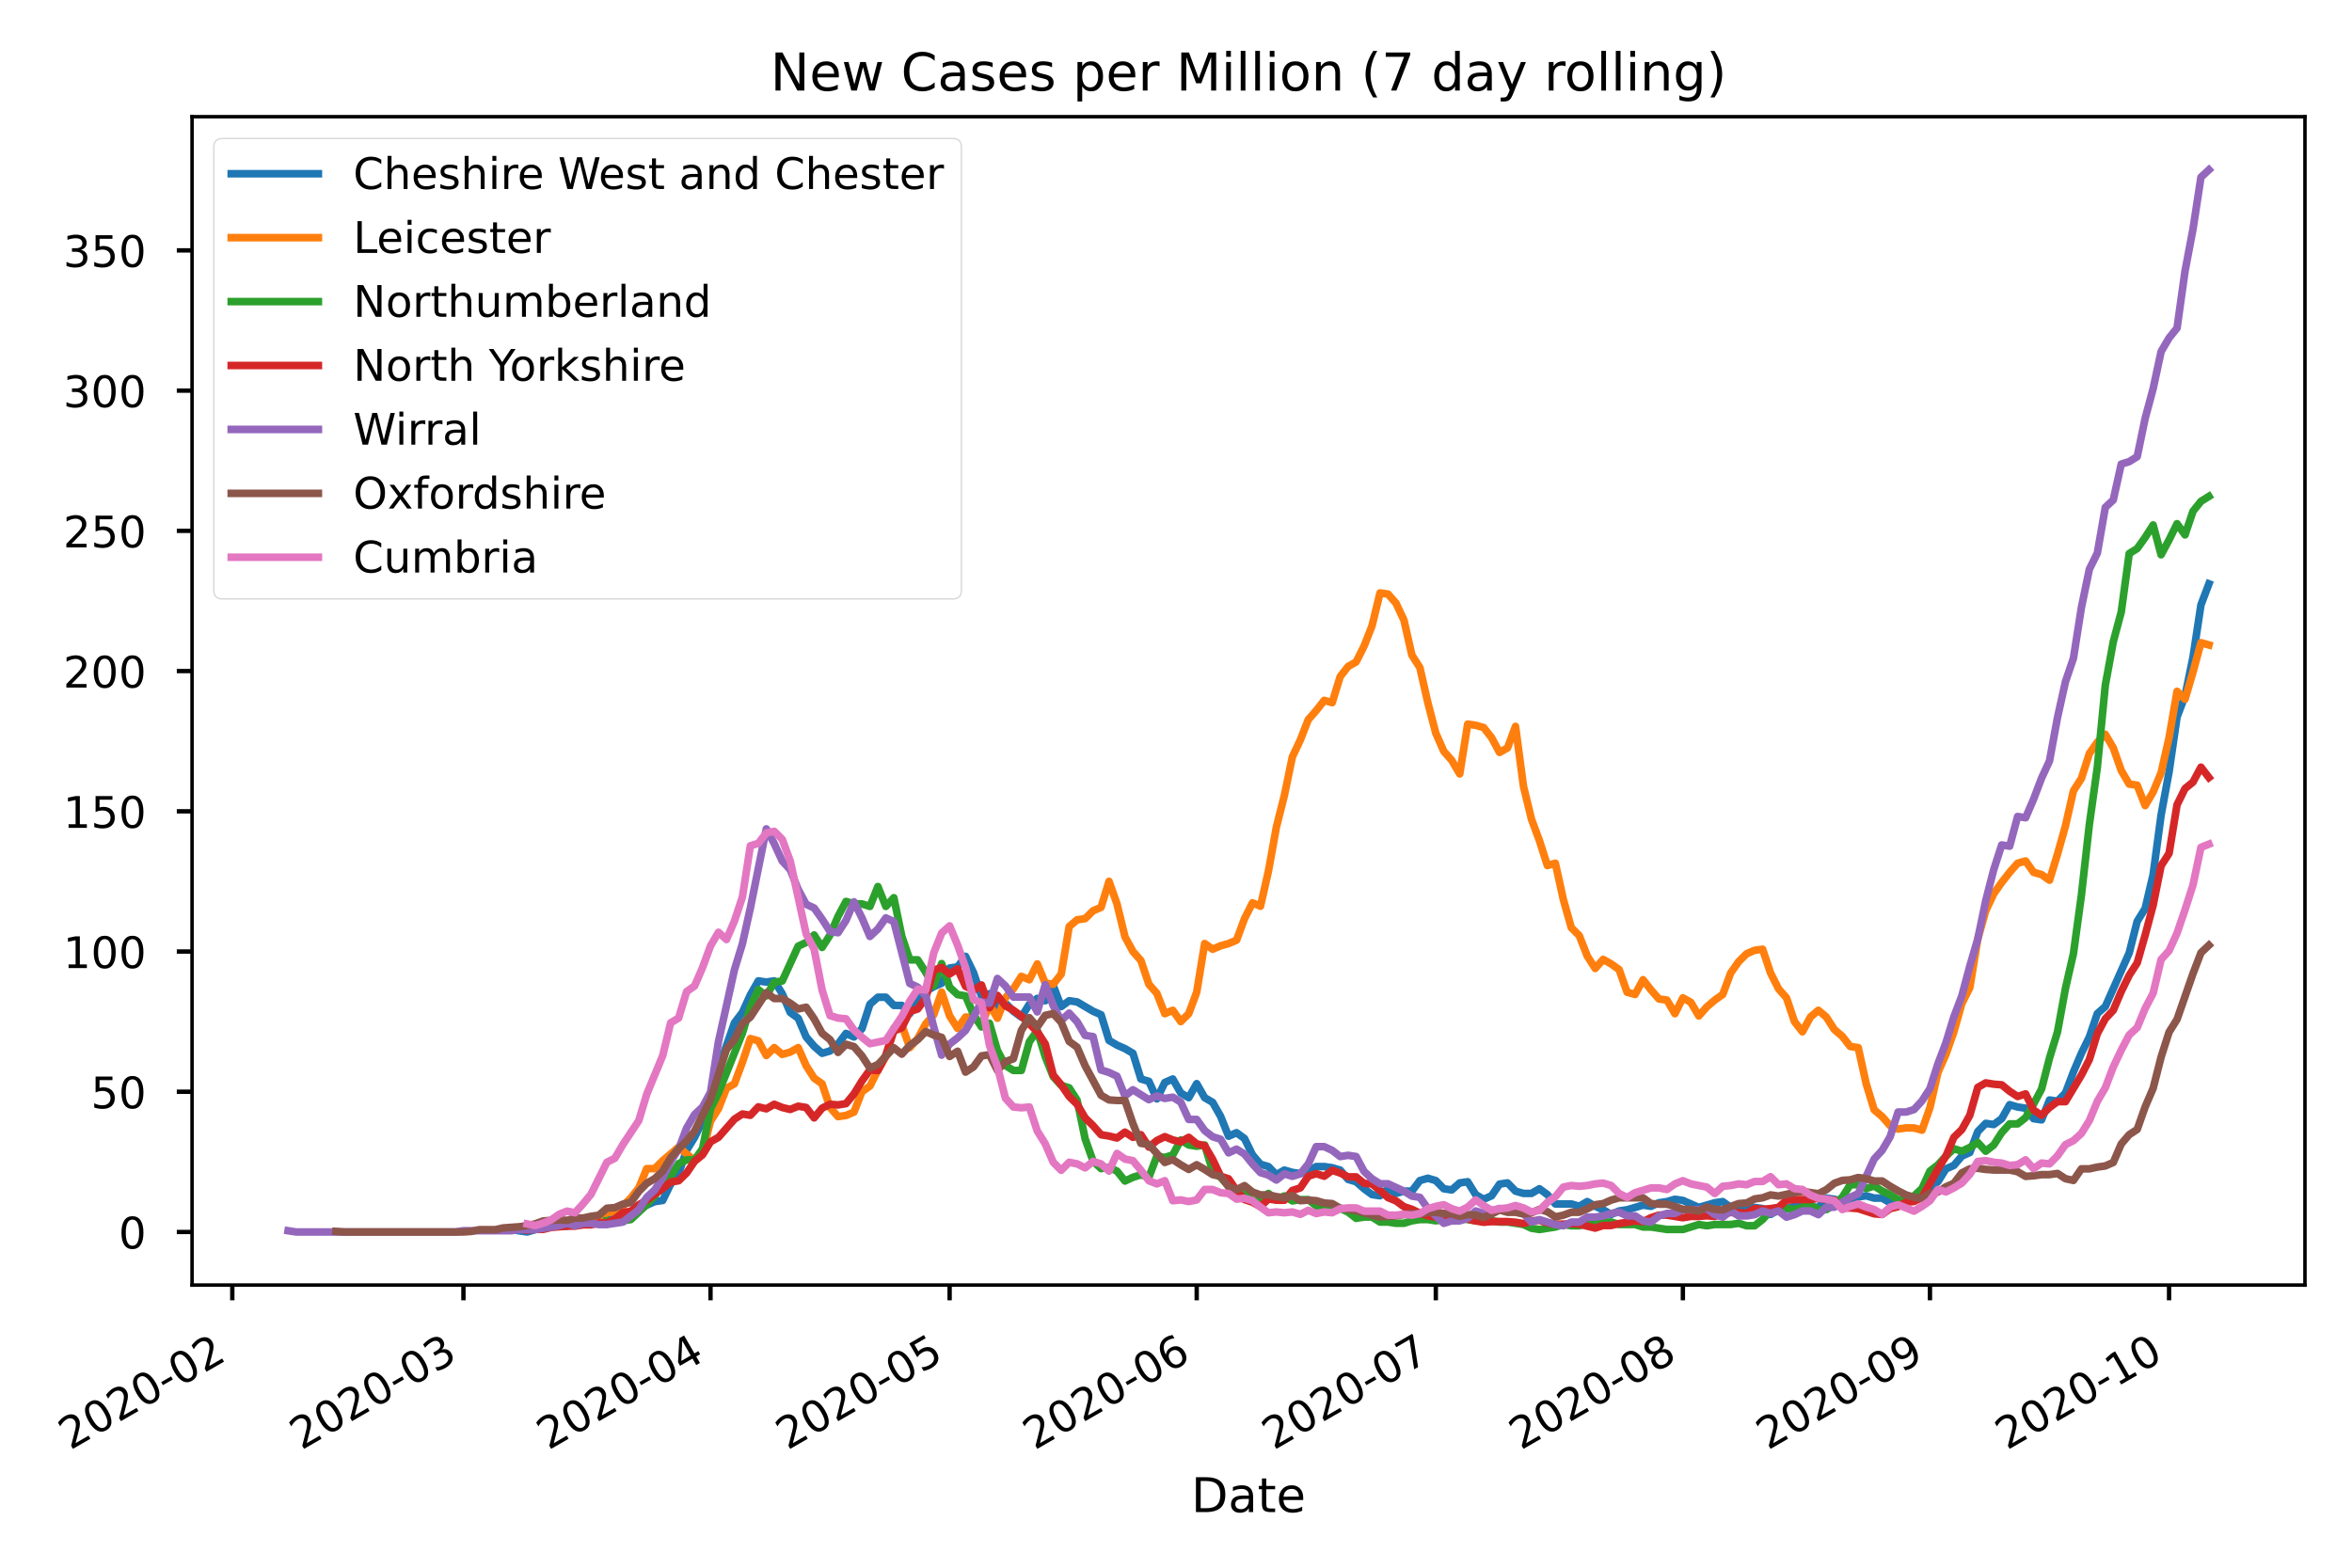 <?xml version="1.0" encoding="utf-8" standalone="no"?>
<!DOCTYPE svg PUBLIC "-//W3C//DTD SVG 1.1//EN"
  "http://www.w3.org/Graphics/SVG/1.1/DTD/svg11.dtd">
<!-- Created with matplotlib (https://matplotlib.org/) -->
<svg height="360pt" version="1.1" viewBox="0 0 540 360" width="540pt" xmlns="http://www.w3.org/2000/svg" xmlns:xlink="http://www.w3.org/1999/xlink">
 <defs>
  <style type="text/css">
*{stroke-linecap:butt;stroke-linejoin:round;}
  </style>
 </defs>
 <g id="figure_1">
  <g id="patch_1">
   <path d="M 0 360 
L 540 360 
L 540 0 
L 0 0 
z
" style="fill:#ffffff;"/>
  </g>
  <g id="axes_1">
   <g id="patch_2">
    <path d="M 44.093 295.102 
L 529.2 295.102 
L 529.2 26.8 
L 44.093 26.8 
z
" style="fill:#ffffff;"/>
   </g>
   <g id="matplotlib.axis_1">
    <g id="xtick_1">
     <g id="line2d_1">
      <defs>
       <path d="M 0 0 
L 0 3.5 
" id="maf4372a3d1" style="stroke:#000000;"/>
      </defs>
      <g>
       <use style="stroke:#000000;" x="53.334" xlink:href="#maf4372a3d1" y="295.102"/>
      </g>
     </g>
     <g id="text_1">
      <!-- 2020-02 -->
      <defs>
       <path d="M 19.188 8.297 
L 53.609 8.297 
L 53.609 0 
L 7.328 0 
L 7.328 8.297 
Q 12.938 14.109 22.625 23.891 
Q 32.328 33.688 34.812 36.531 
Q 39.547 41.844 41.422 45.531 
Q 43.312 49.219 43.312 52.781 
Q 43.312 58.594 39.234 62.25 
Q 35.156 65.922 28.609 65.922 
Q 23.969 65.922 18.812 64.312 
Q 13.672 62.703 7.812 59.422 
L 7.812 69.391 
Q 13.766 71.781 18.938 73 
Q 24.125 74.219 28.422 74.219 
Q 39.75 74.219 46.484 68.547 
Q 53.219 62.891 53.219 53.422 
Q 53.219 48.922 51.531 44.891 
Q 49.859 40.875 45.406 35.406 
Q 44.188 33.984 37.641 27.219 
Q 31.109 20.453 19.188 8.297 
z
" id="DejaVuSans-50"/>
       <path d="M 31.781 66.406 
Q 24.172 66.406 20.328 58.906 
Q 16.5 51.422 16.5 36.375 
Q 16.5 21.391 20.328 13.891 
Q 24.172 6.391 31.781 6.391 
Q 39.453 6.391 43.281 13.891 
Q 47.125 21.391 47.125 36.375 
Q 47.125 51.422 43.281 58.906 
Q 39.453 66.406 31.781 66.406 
z
M 31.781 74.219 
Q 44.047 74.219 50.516 64.516 
Q 56.984 54.828 56.984 36.375 
Q 56.984 17.969 50.516 8.266 
Q 44.047 -1.422 31.781 -1.422 
Q 19.531 -1.422 13.062 8.266 
Q 6.594 17.969 6.594 36.375 
Q 6.594 54.828 13.062 64.516 
Q 19.531 74.219 31.781 74.219 
z
" id="DejaVuSans-48"/>
       <path d="M 4.891 31.391 
L 31.203 31.391 
L 31.203 23.391 
L 4.891 23.391 
z
" id="DejaVuSans-45"/>
      </defs>
      <g transform="translate(16.109 333.074)rotate(-30)scale(0.1 -0.1)">
       <use xlink:href="#DejaVuSans-50"/>
       <use x="63.623" xlink:href="#DejaVuSans-48"/>
       <use x="127.246" xlink:href="#DejaVuSans-50"/>
       <use x="190.869" xlink:href="#DejaVuSans-48"/>
       <use x="254.492" xlink:href="#DejaVuSans-45"/>
       <use x="290.576" xlink:href="#DejaVuSans-48"/>
       <use x="354.199" xlink:href="#DejaVuSans-50"/>
      </g>
     </g>
    </g>
    <g id="xtick_2">
     <g id="line2d_2">
      <g>
       <use style="stroke:#000000;" x="106.401" xlink:href="#maf4372a3d1" y="295.102"/>
      </g>
     </g>
     <g id="text_2">
      <!-- 2020-03 -->
      <defs>
       <path d="M 40.578 39.312 
Q 47.656 37.797 51.625 33 
Q 55.609 28.219 55.609 21.188 
Q 55.609 10.406 48.188 4.484 
Q 40.766 -1.422 27.094 -1.422 
Q 22.516 -1.422 17.656 -0.516 
Q 12.797 0.391 7.625 2.203 
L 7.625 11.719 
Q 11.719 9.328 16.594 8.109 
Q 21.484 6.891 26.812 6.891 
Q 36.078 6.891 40.938 10.547 
Q 45.797 14.203 45.797 21.188 
Q 45.797 27.641 41.281 31.266 
Q 36.766 34.906 28.719 34.906 
L 20.219 34.906 
L 20.219 43.016 
L 29.109 43.016 
Q 36.375 43.016 40.234 45.922 
Q 44.094 48.828 44.094 54.297 
Q 44.094 59.906 40.109 62.906 
Q 36.141 65.922 28.719 65.922 
Q 24.656 65.922 20.016 65.031 
Q 15.375 64.156 9.812 62.312 
L 9.812 71.094 
Q 15.438 72.656 20.344 73.438 
Q 25.25 74.219 29.594 74.219 
Q 40.828 74.219 47.359 69.109 
Q 53.906 64.016 53.906 55.328 
Q 53.906 49.266 50.438 45.094 
Q 46.969 40.922 40.578 39.312 
z
" id="DejaVuSans-51"/>
      </defs>
      <g transform="translate(69.176 333.074)rotate(-30)scale(0.1 -0.1)">
       <use xlink:href="#DejaVuSans-50"/>
       <use x="63.623" xlink:href="#DejaVuSans-48"/>
       <use x="127.246" xlink:href="#DejaVuSans-50"/>
       <use x="190.869" xlink:href="#DejaVuSans-48"/>
       <use x="254.492" xlink:href="#DejaVuSans-45"/>
       <use x="290.576" xlink:href="#DejaVuSans-48"/>
       <use x="354.199" xlink:href="#DejaVuSans-51"/>
      </g>
     </g>
    </g>
    <g id="xtick_3">
     <g id="line2d_3">
      <g>
       <use style="stroke:#000000;" x="163.128" xlink:href="#maf4372a3d1" y="295.102"/>
      </g>
     </g>
     <g id="text_3">
      <!-- 2020-04 -->
      <defs>
       <path d="M 37.797 64.312 
L 12.891 25.391 
L 37.797 25.391 
z
M 35.203 72.906 
L 47.609 72.906 
L 47.609 25.391 
L 58.016 25.391 
L 58.016 17.188 
L 47.609 17.188 
L 47.609 0 
L 37.797 0 
L 37.797 17.188 
L 4.891 17.188 
L 4.891 26.703 
z
" id="DejaVuSans-52"/>
      </defs>
      <g transform="translate(125.903 333.074)rotate(-30)scale(0.1 -0.1)">
       <use xlink:href="#DejaVuSans-50"/>
       <use x="63.623" xlink:href="#DejaVuSans-48"/>
       <use x="127.246" xlink:href="#DejaVuSans-50"/>
       <use x="190.869" xlink:href="#DejaVuSans-48"/>
       <use x="254.492" xlink:href="#DejaVuSans-45"/>
       <use x="290.576" xlink:href="#DejaVuSans-48"/>
       <use x="354.199" xlink:href="#DejaVuSans-52"/>
      </g>
     </g>
    </g>
    <g id="xtick_4">
     <g id="line2d_4">
      <g>
       <use style="stroke:#000000;" x="218.025" xlink:href="#maf4372a3d1" y="295.102"/>
      </g>
     </g>
     <g id="text_4">
      <!-- 2020-05 -->
      <defs>
       <path d="M 10.797 72.906 
L 49.516 72.906 
L 49.516 64.594 
L 19.828 64.594 
L 19.828 46.734 
Q 21.969 47.469 24.109 47.828 
Q 26.266 48.188 28.422 48.188 
Q 40.625 48.188 47.75 41.5 
Q 54.891 34.812 54.891 23.391 
Q 54.891 11.625 47.562 5.094 
Q 40.234 -1.422 26.906 -1.422 
Q 22.312 -1.422 17.547 -0.641 
Q 12.797 0.141 7.719 1.703 
L 7.719 11.625 
Q 12.109 9.234 16.797 8.062 
Q 21.484 6.891 26.703 6.891 
Q 35.156 6.891 40.078 11.328 
Q 45.016 15.766 45.016 23.391 
Q 45.016 31 40.078 35.438 
Q 35.156 39.891 26.703 39.891 
Q 22.75 39.891 18.812 39.016 
Q 14.891 38.141 10.797 36.281 
z
" id="DejaVuSans-53"/>
      </defs>
      <g transform="translate(180.8 333.074)rotate(-30)scale(0.1 -0.1)">
       <use xlink:href="#DejaVuSans-50"/>
       <use x="63.623" xlink:href="#DejaVuSans-48"/>
       <use x="127.246" xlink:href="#DejaVuSans-50"/>
       <use x="190.869" xlink:href="#DejaVuSans-48"/>
       <use x="254.492" xlink:href="#DejaVuSans-45"/>
       <use x="290.576" xlink:href="#DejaVuSans-48"/>
       <use x="354.199" xlink:href="#DejaVuSans-53"/>
      </g>
     </g>
    </g>
    <g id="xtick_5">
     <g id="line2d_5">
      <g>
       <use style="stroke:#000000;" x="274.752" xlink:href="#maf4372a3d1" y="295.102"/>
      </g>
     </g>
     <g id="text_5">
      <!-- 2020-06 -->
      <defs>
       <path d="M 33.016 40.375 
Q 26.375 40.375 22.484 35.828 
Q 18.609 31.297 18.609 23.391 
Q 18.609 15.531 22.484 10.953 
Q 26.375 6.391 33.016 6.391 
Q 39.656 6.391 43.531 10.953 
Q 47.406 15.531 47.406 23.391 
Q 47.406 31.297 43.531 35.828 
Q 39.656 40.375 33.016 40.375 
z
M 52.594 71.297 
L 52.594 62.312 
Q 48.875 64.062 45.094 64.984 
Q 41.312 65.922 37.594 65.922 
Q 27.828 65.922 22.672 59.328 
Q 17.531 52.734 16.797 39.406 
Q 19.672 43.656 24.016 45.922 
Q 28.375 48.188 33.594 48.188 
Q 44.578 48.188 50.953 41.516 
Q 57.328 34.859 57.328 23.391 
Q 57.328 12.156 50.688 5.359 
Q 44.047 -1.422 33.016 -1.422 
Q 20.359 -1.422 13.672 8.266 
Q 6.984 17.969 6.984 36.375 
Q 6.984 53.656 15.188 63.938 
Q 23.391 74.219 37.203 74.219 
Q 40.922 74.219 44.703 73.484 
Q 48.484 72.75 52.594 71.297 
z
" id="DejaVuSans-54"/>
      </defs>
      <g transform="translate(237.527 333.074)rotate(-30)scale(0.1 -0.1)">
       <use xlink:href="#DejaVuSans-50"/>
       <use x="63.623" xlink:href="#DejaVuSans-48"/>
       <use x="127.246" xlink:href="#DejaVuSans-50"/>
       <use x="190.869" xlink:href="#DejaVuSans-48"/>
       <use x="254.492" xlink:href="#DejaVuSans-45"/>
       <use x="290.576" xlink:href="#DejaVuSans-48"/>
       <use x="354.199" xlink:href="#DejaVuSans-54"/>
      </g>
     </g>
    </g>
    <g id="xtick_6">
     <g id="line2d_6">
      <g>
       <use style="stroke:#000000;" x="329.649" xlink:href="#maf4372a3d1" y="295.102"/>
      </g>
     </g>
     <g id="text_6">
      <!-- 2020-07 -->
      <defs>
       <path d="M 8.203 72.906 
L 55.078 72.906 
L 55.078 68.703 
L 28.609 0 
L 18.312 0 
L 43.219 64.594 
L 8.203 64.594 
z
" id="DejaVuSans-55"/>
      </defs>
      <g transform="translate(292.424 333.074)rotate(-30)scale(0.1 -0.1)">
       <use xlink:href="#DejaVuSans-50"/>
       <use x="63.623" xlink:href="#DejaVuSans-48"/>
       <use x="127.246" xlink:href="#DejaVuSans-50"/>
       <use x="190.869" xlink:href="#DejaVuSans-48"/>
       <use x="254.492" xlink:href="#DejaVuSans-45"/>
       <use x="290.576" xlink:href="#DejaVuSans-48"/>
       <use x="354.199" xlink:href="#DejaVuSans-55"/>
      </g>
     </g>
    </g>
    <g id="xtick_7">
     <g id="line2d_7">
      <g>
       <use style="stroke:#000000;" x="386.376" xlink:href="#maf4372a3d1" y="295.102"/>
      </g>
     </g>
     <g id="text_7">
      <!-- 2020-08 -->
      <defs>
       <path d="M 31.781 34.625 
Q 24.75 34.625 20.719 30.859 
Q 16.703 27.094 16.703 20.516 
Q 16.703 13.922 20.719 10.156 
Q 24.75 6.391 31.781 6.391 
Q 38.812 6.391 42.859 10.172 
Q 46.922 13.969 46.922 20.516 
Q 46.922 27.094 42.891 30.859 
Q 38.875 34.625 31.781 34.625 
z
M 21.922 38.812 
Q 15.578 40.375 12.031 44.719 
Q 8.5 49.078 8.5 55.328 
Q 8.5 64.062 14.719 69.141 
Q 20.953 74.219 31.781 74.219 
Q 42.672 74.219 48.875 69.141 
Q 55.078 64.062 55.078 55.328 
Q 55.078 49.078 51.531 44.719 
Q 48 40.375 41.703 38.812 
Q 48.828 37.156 52.797 32.312 
Q 56.781 27.484 56.781 20.516 
Q 56.781 9.906 50.312 4.234 
Q 43.844 -1.422 31.781 -1.422 
Q 19.734 -1.422 13.25 4.234 
Q 6.781 9.906 6.781 20.516 
Q 6.781 27.484 10.781 32.312 
Q 14.797 37.156 21.922 38.812 
z
M 18.312 54.391 
Q 18.312 48.734 21.844 45.562 
Q 25.391 42.391 31.781 42.391 
Q 38.141 42.391 41.719 45.562 
Q 45.312 48.734 45.312 54.391 
Q 45.312 60.062 41.719 63.234 
Q 38.141 66.406 31.781 66.406 
Q 25.391 66.406 21.844 63.234 
Q 18.312 60.062 18.312 54.391 
z
" id="DejaVuSans-56"/>
      </defs>
      <g transform="translate(349.151 333.074)rotate(-30)scale(0.1 -0.1)">
       <use xlink:href="#DejaVuSans-50"/>
       <use x="63.623" xlink:href="#DejaVuSans-48"/>
       <use x="127.246" xlink:href="#DejaVuSans-50"/>
       <use x="190.869" xlink:href="#DejaVuSans-48"/>
       <use x="254.492" xlink:href="#DejaVuSans-45"/>
       <use x="290.576" xlink:href="#DejaVuSans-48"/>
       <use x="354.199" xlink:href="#DejaVuSans-56"/>
      </g>
     </g>
    </g>
    <g id="xtick_8">
     <g id="line2d_8">
      <g>
       <use style="stroke:#000000;" x="443.103" xlink:href="#maf4372a3d1" y="295.102"/>
      </g>
     </g>
     <g id="text_8">
      <!-- 2020-09 -->
      <defs>
       <path d="M 10.984 1.516 
L 10.984 10.5 
Q 14.703 8.734 18.5 7.812 
Q 22.312 6.891 25.984 6.891 
Q 35.75 6.891 40.891 13.453 
Q 46.047 20.016 46.781 33.406 
Q 43.953 29.203 39.594 26.953 
Q 35.25 24.703 29.984 24.703 
Q 19.047 24.703 12.672 31.312 
Q 6.297 37.938 6.297 49.422 
Q 6.297 60.641 12.938 67.422 
Q 19.578 74.219 30.609 74.219 
Q 43.266 74.219 49.922 64.516 
Q 56.594 54.828 56.594 36.375 
Q 56.594 19.141 48.406 8.859 
Q 40.234 -1.422 26.422 -1.422 
Q 22.703 -1.422 18.891 -0.688 
Q 15.094 0.047 10.984 1.516 
z
M 30.609 32.422 
Q 37.25 32.422 41.125 36.953 
Q 45.016 41.5 45.016 49.422 
Q 45.016 57.281 41.125 61.844 
Q 37.25 66.406 30.609 66.406 
Q 23.969 66.406 20.094 61.844 
Q 16.219 57.281 16.219 49.422 
Q 16.219 41.5 20.094 36.953 
Q 23.969 32.422 30.609 32.422 
z
" id="DejaVuSans-57"/>
      </defs>
      <g transform="translate(405.878 333.074)rotate(-30)scale(0.1 -0.1)">
       <use xlink:href="#DejaVuSans-50"/>
       <use x="63.623" xlink:href="#DejaVuSans-48"/>
       <use x="127.246" xlink:href="#DejaVuSans-50"/>
       <use x="190.869" xlink:href="#DejaVuSans-48"/>
       <use x="254.492" xlink:href="#DejaVuSans-45"/>
       <use x="290.576" xlink:href="#DejaVuSans-48"/>
       <use x="354.199" xlink:href="#DejaVuSans-57"/>
      </g>
     </g>
    </g>
    <g id="xtick_9">
     <g id="line2d_9">
      <g>
       <use style="stroke:#000000;" x="498" xlink:href="#maf4372a3d1" y="295.102"/>
      </g>
     </g>
     <g id="text_9">
      <!-- 2020-10 -->
      <defs>
       <path d="M 12.406 8.297 
L 28.516 8.297 
L 28.516 63.922 
L 10.984 60.406 
L 10.984 69.391 
L 28.422 72.906 
L 38.281 72.906 
L 38.281 8.297 
L 54.391 8.297 
L 54.391 0 
L 12.406 0 
z
" id="DejaVuSans-49"/>
      </defs>
      <g transform="translate(460.775 333.074)rotate(-30)scale(0.1 -0.1)">
       <use xlink:href="#DejaVuSans-50"/>
       <use x="63.623" xlink:href="#DejaVuSans-48"/>
       <use x="127.246" xlink:href="#DejaVuSans-50"/>
       <use x="190.869" xlink:href="#DejaVuSans-48"/>
       <use x="254.492" xlink:href="#DejaVuSans-45"/>
       <use x="290.576" xlink:href="#DejaVuSans-49"/>
       <use x="354.199" xlink:href="#DejaVuSans-48"/>
      </g>
     </g>
    </g>
    <g id="text_10">
     <!-- Date -->
     <defs>
      <path d="M 19.672 64.797 
L 19.672 8.109 
L 31.594 8.109 
Q 46.688 8.109 53.688 14.938 
Q 60.688 21.781 60.688 36.531 
Q 60.688 51.172 53.688 57.984 
Q 46.688 64.797 31.594 64.797 
z
M 9.812 72.906 
L 30.078 72.906 
Q 51.266 72.906 61.172 64.094 
Q 71.094 55.281 71.094 36.531 
Q 71.094 17.672 61.125 8.828 
Q 51.172 0 30.078 0 
L 9.812 0 
z
" id="DejaVuSans-68"/>
      <path d="M 34.281 27.484 
Q 23.391 27.484 19.188 25 
Q 14.984 22.516 14.984 16.5 
Q 14.984 11.719 18.141 8.906 
Q 21.297 6.109 26.703 6.109 
Q 34.188 6.109 38.703 11.406 
Q 43.219 16.703 43.219 25.484 
L 43.219 27.484 
z
M 52.203 31.203 
L 52.203 0 
L 43.219 0 
L 43.219 8.297 
Q 40.141 3.328 35.547 0.953 
Q 30.953 -1.422 24.312 -1.422 
Q 15.922 -1.422 10.953 3.297 
Q 6 8.016 6 15.922 
Q 6 25.141 12.172 29.828 
Q 18.359 34.516 30.609 34.516 
L 43.219 34.516 
L 43.219 35.406 
Q 43.219 41.609 39.141 45 
Q 35.062 48.391 27.688 48.391 
Q 23 48.391 18.547 47.266 
Q 14.109 46.141 10.016 43.891 
L 10.016 52.203 
Q 14.938 54.109 19.578 55.047 
Q 24.219 56 28.609 56 
Q 40.484 56 46.344 49.844 
Q 52.203 43.703 52.203 31.203 
z
" id="DejaVuSans-97"/>
      <path d="M 18.312 70.219 
L 18.312 54.688 
L 36.812 54.688 
L 36.812 47.703 
L 18.312 47.703 
L 18.312 18.016 
Q 18.312 11.328 20.141 9.422 
Q 21.969 7.516 27.594 7.516 
L 36.812 7.516 
L 36.812 0 
L 27.594 0 
Q 17.188 0 13.234 3.875 
Q 9.281 7.766 9.281 18.016 
L 9.281 47.703 
L 2.688 47.703 
L 2.688 54.688 
L 9.281 54.688 
L 9.281 70.219 
z
" id="DejaVuSans-116"/>
      <path d="M 56.203 29.594 
L 56.203 25.203 
L 14.891 25.203 
Q 15.484 15.922 20.484 11.062 
Q 25.484 6.203 34.422 6.203 
Q 39.594 6.203 44.453 7.469 
Q 49.312 8.734 54.109 11.281 
L 54.109 2.781 
Q 49.266 0.734 44.188 -0.344 
Q 39.109 -1.422 33.891 -1.422 
Q 20.797 -1.422 13.156 6.188 
Q 5.516 13.812 5.516 26.812 
Q 5.516 40.234 12.766 48.109 
Q 20.016 56 32.328 56 
Q 43.359 56 49.781 48.891 
Q 56.203 41.797 56.203 29.594 
z
M 47.219 32.234 
Q 47.125 39.594 43.094 43.984 
Q 39.062 48.391 32.422 48.391 
Q 24.906 48.391 20.391 44.141 
Q 15.875 39.891 15.188 32.172 
z
" id="DejaVuSans-101"/>
     </defs>
     <g transform="translate(273.5 347.233)scale(0.11 -0.11)">
      <use xlink:href="#DejaVuSans-68"/>
      <use x="77.002" xlink:href="#DejaVuSans-97"/>
      <use x="138.281" xlink:href="#DejaVuSans-116"/>
      <use x="177.49" xlink:href="#DejaVuSans-101"/>
     </g>
    </g>
   </g>
   <g id="matplotlib.axis_2">
    <g id="ytick_1">
     <g id="line2d_10">
      <defs>
       <path d="M 0 0 
L -3.5 0 
" id="mf13bffa386" style="stroke:#000000;"/>
      </defs>
      <g>
       <use style="stroke:#000000;" x="44.093" xlink:href="#mf13bffa386" y="282.907"/>
      </g>
     </g>
     <g id="text_11">
      <!-- 0 -->
      <g transform="translate(27.23 286.706)scale(0.1 -0.1)">
       <use xlink:href="#DejaVuSans-48"/>
      </g>
     </g>
    </g>
    <g id="ytick_2">
     <g id="line2d_11">
      <g>
       <use style="stroke:#000000;" x="44.093" xlink:href="#mf13bffa386" y="250.706"/>
      </g>
     </g>
     <g id="text_12">
      <!-- 50 -->
      <g transform="translate(20.868 254.505)scale(0.1 -0.1)">
       <use xlink:href="#DejaVuSans-53"/>
       <use x="63.623" xlink:href="#DejaVuSans-48"/>
      </g>
     </g>
    </g>
    <g id="ytick_3">
     <g id="line2d_12">
      <g>
       <use style="stroke:#000000;" x="44.093" xlink:href="#mf13bffa386" y="218.505"/>
      </g>
     </g>
     <g id="text_13">
      <!-- 100 -->
      <g transform="translate(14.505 222.304)scale(0.1 -0.1)">
       <use xlink:href="#DejaVuSans-49"/>
       <use x="63.623" xlink:href="#DejaVuSans-48"/>
       <use x="127.246" xlink:href="#DejaVuSans-48"/>
      </g>
     </g>
    </g>
    <g id="ytick_4">
     <g id="line2d_13">
      <g>
       <use style="stroke:#000000;" x="44.093" xlink:href="#mf13bffa386" y="186.304"/>
      </g>
     </g>
     <g id="text_14">
      <!-- 150 -->
      <g transform="translate(14.505 190.104)scale(0.1 -0.1)">
       <use xlink:href="#DejaVuSans-49"/>
       <use x="63.623" xlink:href="#DejaVuSans-53"/>
       <use x="127.246" xlink:href="#DejaVuSans-48"/>
      </g>
     </g>
    </g>
    <g id="ytick_5">
     <g id="line2d_14">
      <g>
       <use style="stroke:#000000;" x="44.093" xlink:href="#mf13bffa386" y="154.104"/>
      </g>
     </g>
     <g id="text_15">
      <!-- 200 -->
      <g transform="translate(14.505 157.903)scale(0.1 -0.1)">
       <use xlink:href="#DejaVuSans-50"/>
       <use x="63.623" xlink:href="#DejaVuSans-48"/>
       <use x="127.246" xlink:href="#DejaVuSans-48"/>
      </g>
     </g>
    </g>
    <g id="ytick_6">
     <g id="line2d_15">
      <g>
       <use style="stroke:#000000;" x="44.093" xlink:href="#mf13bffa386" y="121.903"/>
      </g>
     </g>
     <g id="text_16">
      <!-- 250 -->
      <g transform="translate(14.505 125.702)scale(0.1 -0.1)">
       <use xlink:href="#DejaVuSans-50"/>
       <use x="63.623" xlink:href="#DejaVuSans-53"/>
       <use x="127.246" xlink:href="#DejaVuSans-48"/>
      </g>
     </g>
    </g>
    <g id="ytick_7">
     <g id="line2d_16">
      <g>
       <use style="stroke:#000000;" x="44.093" xlink:href="#mf13bffa386" y="89.702"/>
      </g>
     </g>
     <g id="text_17">
      <!-- 300 -->
      <g transform="translate(14.505 93.501)scale(0.1 -0.1)">
       <use xlink:href="#DejaVuSans-51"/>
       <use x="63.623" xlink:href="#DejaVuSans-48"/>
       <use x="127.246" xlink:href="#DejaVuSans-48"/>
      </g>
     </g>
    </g>
    <g id="ytick_8">
     <g id="line2d_17">
      <g>
       <use style="stroke:#000000;" x="44.093" xlink:href="#mf13bffa386" y="57.501"/>
      </g>
     </g>
     <g id="text_18">
      <!-- 350 -->
      <g transform="translate(14.505 61.301)scale(0.1 -0.1)">
       <use xlink:href="#DejaVuSans-51"/>
       <use x="63.623" xlink:href="#DejaVuSans-53"/>
       <use x="127.246" xlink:href="#DejaVuSans-48"/>
      </g>
     </g>
    </g>
   </g>
   <g id="line2d_18">
    <path clip-path="url(#pf5dfdf2bcb)" d="M 119.21 282.639 
L 121.04 282.907 
L 124.7 281.834 
L 126.53 281.566 
L 130.19 281.566 
L 133.849 280.493 
L 135.679 280.761 
L 137.509 280.761 
L 141.169 279.152 
L 142.999 278.616 
L 144.829 278.348 
L 150.319 275.934 
L 152.148 275.666 
L 153.978 271.912 
L 155.808 269.498 
L 157.638 264.135 
L 159.468 261.185 
L 161.298 257.43 
L 163.128 250.994 
L 164.958 245.363 
L 168.618 234.904 
L 170.447 232.49 
L 172.277 228.468 
L 174.107 225.25 
L 175.937 225.518 
L 177.767 225.25 
L 179.597 228.2 
L 181.427 232.49 
L 183.257 233.831 
L 185.087 238.122 
L 186.917 240.267 
L 188.746 241.876 
L 190.576 241.34 
L 192.406 239.731 
L 194.236 237.317 
L 196.066 238.122 
L 197.896 236.245 
L 199.726 230.613 
L 201.556 229.004 
L 203.386 229.004 
L 205.216 230.881 
L 207.046 230.881 
L 208.875 232.758 
L 210.705 228.736 
L 214.365 226.59 
L 216.195 225.786 
L 218.025 222.3 
L 219.855 222.032 
L 221.685 219.618 
L 223.515 223.372 
L 225.345 228.736 
L 227.174 228.2 
L 229.004 231.418 
L 230.834 230.345 
L 232.664 232.222 
L 234.494 233.563 
L 236.324 230.613 
L 238.154 229.272 
L 239.984 229.809 
L 241.814 226.322 
L 243.644 231.149 
L 245.473 229.809 
L 247.303 230.077 
L 250.963 232.222 
L 252.793 233.027 
L 254.623 238.926 
L 256.453 239.999 
L 258.283 240.804 
L 260.113 241.876 
L 261.943 247.776 
L 263.773 248.312 
L 265.602 252.335 
L 267.432 248.581 
L 269.262 247.776 
L 271.092 250.994 
L 272.922 252.067 
L 274.752 248.849 
L 276.582 252.067 
L 278.412 253.14 
L 280.242 256.358 
L 282.072 260.917 
L 283.901 260.112 
L 285.731 261.453 
L 287.561 265.207 
L 289.391 267.353 
L 291.221 267.889 
L 293.051 269.766 
L 294.881 268.694 
L 296.711 269.23 
L 298.541 269.498 
L 300.371 268.962 
L 302.2 267.889 
L 304.03 267.889 
L 305.86 268.157 
L 307.69 268.694 
L 309.52 270.839 
L 311.35 271.375 
L 313.18 272.984 
L 315.01 274.325 
L 316.84 274.593 
L 318.67 272.984 
L 320.5 274.057 
L 322.329 273.521 
L 324.159 273.521 
L 325.989 271.107 
L 327.819 270.571 
L 329.649 271.107 
L 331.479 272.984 
L 333.309 273.252 
L 335.139 271.643 
L 336.969 271.375 
L 338.799 274.325 
L 340.628 275.398 
L 342.458 274.593 
L 344.288 271.912 
L 346.118 271.643 
L 347.948 273.521 
L 349.778 274.057 
L 351.608 274.057 
L 353.438 272.984 
L 355.268 274.325 
L 357.098 276.471 
L 360.757 276.471 
L 362.587 277.007 
L 364.417 275.934 
L 366.247 277.007 
L 368.077 277.811 
L 369.907 278.884 
L 371.737 278.08 
L 373.567 277.811 
L 377.227 276.739 
L 379.056 277.007 
L 380.886 276.202 
L 382.716 275.934 
L 384.546 275.398 
L 386.376 275.666 
L 390.036 277.275 
L 393.696 276.202 
L 395.526 275.934 
L 397.355 277.275 
L 399.185 277.543 
L 401.015 277.543 
L 402.845 277.275 
L 404.675 277.543 
L 406.505 278.884 
L 408.335 277.811 
L 410.165 277.543 
L 411.995 277.007 
L 413.825 277.007 
L 415.654 277.275 
L 417.484 277.275 
L 419.314 275.13 
L 421.144 275.398 
L 422.974 275.934 
L 426.634 274.862 
L 428.464 274.593 
L 430.294 275.13 
L 432.124 275.13 
L 433.954 276.202 
L 435.783 275.934 
L 437.613 275.934 
L 439.443 275.666 
L 441.273 274.593 
L 443.103 272.716 
L 444.933 271.375 
L 446.763 268.425 
L 448.593 267.621 
L 450.423 265.475 
L 452.253 264.671 
L 454.082 259.844 
L 455.912 257.967 
L 457.742 258.235 
L 459.572 256.894 
L 461.402 253.676 
L 463.232 254.212 
L 465.062 254.48 
L 466.892 256.894 
L 468.722 257.162 
L 470.552 252.603 
L 472.382 252.871 
L 474.211 250.994 
L 476.041 246.167 
L 477.871 241.876 
L 479.701 238.122 
L 481.531 232.758 
L 483.361 231.149 
L 488.851 218.813 
L 490.681 211.573 
L 492.51 208.623 
L 494.34 200.846 
L 496.17 187.169 
L 498 177.247 
L 499.83 164.643 
L 501.66 159.816 
L 503.49 150.966 
L 505.32 138.898 
L 507.15 134.071 
L 507.15 134.071 
" style="fill:none;stroke:#1f77b4;stroke-linecap:square;stroke-width:1.75;"/>
   </g>
   <g id="line2d_19">
    <path clip-path="url(#pf5dfdf2bcb)" d="M 135.679 280.829 
L 137.509 279.79 
L 139.339 278.491 
L 141.169 278.232 
L 142.999 276.933 
L 144.829 275.115 
L 146.659 272.777 
L 148.489 268.362 
L 150.319 268.362 
L 152.148 266.544 
L 155.808 263.427 
L 159.468 266.544 
L 161.298 264.726 
L 163.128 257.453 
L 164.958 254.596 
L 166.788 249.921 
L 168.618 248.882 
L 170.447 243.947 
L 172.277 238.493 
L 174.107 239.013 
L 175.937 242.389 
L 177.767 240.571 
L 179.597 242.129 
L 181.427 241.61 
L 183.257 240.571 
L 185.087 244.727 
L 186.917 247.584 
L 188.746 248.882 
L 190.576 254.337 
L 192.406 256.414 
L 194.236 256.155 
L 196.066 255.375 
L 197.896 250.7 
L 199.726 249.402 
L 201.556 245.765 
L 203.386 242.649 
L 205.216 236.155 
L 207.046 235.376 
L 208.875 240.571 
L 210.705 238.493 
L 212.535 235.117 
L 214.365 233.039 
L 216.195 227.844 
L 218.025 233.298 
L 219.855 236.155 
L 221.685 233.558 
L 223.515 233.558 
L 225.345 235.376 
L 227.174 230.701 
L 229.004 233.818 
L 230.834 229.143 
L 232.664 227.065 
L 234.494 224.208 
L 236.324 224.987 
L 238.154 221.351 
L 239.984 225.766 
L 241.814 226.026 
L 243.644 223.689 
L 245.473 212.78 
L 247.303 211.222 
L 249.133 210.962 
L 250.963 209.144 
L 252.793 208.365 
L 254.623 202.391 
L 256.453 207.585 
L 258.283 215.117 
L 260.113 218.494 
L 261.943 220.572 
L 263.773 226.026 
L 265.602 228.104 
L 267.432 232.779 
L 269.262 232 
L 271.092 234.597 
L 272.922 232.779 
L 274.752 227.844 
L 276.582 216.676 
L 278.412 217.974 
L 280.242 217.195 
L 282.072 216.676 
L 283.901 215.897 
L 285.731 210.962 
L 287.561 207.326 
L 289.391 208.105 
L 291.221 200.053 
L 293.051 189.924 
L 294.881 182.651 
L 296.711 173.821 
L 298.541 169.925 
L 300.371 165.25 
L 302.2 163.172 
L 304.03 160.834 
L 305.86 161.354 
L 307.69 155.38 
L 309.52 153.042 
L 311.35 152.003 
L 313.18 148.367 
L 315.01 143.692 
L 316.84 136.16 
L 318.67 136.42 
L 320.5 138.497 
L 322.329 142.393 
L 324.159 150.445 
L 325.989 153.302 
L 327.819 161.354 
L 329.649 168.366 
L 331.479 172.522 
L 333.309 174.6 
L 335.139 177.716 
L 336.969 166.288 
L 338.799 166.548 
L 340.628 167.068 
L 342.458 169.405 
L 344.288 172.782 
L 346.118 171.743 
L 347.948 166.808 
L 349.778 180.574 
L 351.608 188.106 
L 353.438 193.04 
L 355.268 198.755 
L 357.098 198.235 
L 358.927 206.546 
L 360.757 213.04 
L 362.587 214.858 
L 364.417 219.533 
L 366.247 222.39 
L 368.077 220.312 
L 369.907 221.351 
L 371.737 222.65 
L 373.567 227.844 
L 375.397 228.364 
L 377.227 224.987 
L 379.056 227.325 
L 380.886 229.403 
L 382.716 229.662 
L 384.546 232.779 
L 386.376 229.143 
L 388.206 230.182 
L 390.036 233.298 
L 391.866 231.221 
L 393.696 229.662 
L 395.526 228.364 
L 397.355 223.429 
L 399.185 220.831 
L 401.015 219.013 
L 402.845 218.234 
L 404.675 217.974 
L 406.505 223.429 
L 408.335 227.065 
L 410.165 229.143 
L 411.995 234.597 
L 413.825 236.935 
L 415.654 233.558 
L 417.484 232 
L 419.314 233.558 
L 421.144 236.415 
L 422.974 237.974 
L 424.804 240.311 
L 426.634 240.571 
L 428.464 248.882 
L 430.294 254.856 
L 432.124 256.414 
L 433.954 258.492 
L 435.783 259.271 
L 437.613 259.012 
L 439.443 259.012 
L 441.273 259.531 
L 443.103 254.337 
L 444.933 246.285 
L 446.763 242.129 
L 448.593 236.935 
L 450.423 230.441 
L 452.253 226.805 
L 454.082 215.637 
L 455.912 209.144 
L 457.742 205.248 
L 459.572 202.65 
L 461.402 200.313 
L 463.232 198.235 
L 465.062 197.716 
L 466.892 200.313 
L 468.722 200.832 
L 470.552 202.131 
L 472.382 196.157 
L 474.211 189.664 
L 476.041 181.612 
L 477.871 178.755 
L 479.701 173.041 
L 481.531 170.444 
L 483.361 168.626 
L 485.191 171.743 
L 487.021 176.937 
L 488.851 180.054 
L 490.681 180.314 
L 492.51 184.989 
L 494.34 181.872 
L 496.17 177.457 
L 498 169.405 
L 499.83 158.756 
L 501.66 160.574 
L 503.49 154.341 
L 505.32 147.588 
L 507.15 148.107 
L 507.15 148.107 
" style="fill:none;stroke:#ff7f0e;stroke-linecap:square;stroke-width:1.75;"/>
   </g>
   <g id="line2d_20">
    <path clip-path="url(#pf5dfdf2bcb)" d="M 139.339 280.339 
L 142.999 280.339 
L 144.829 280.053 
L 148.489 276.629 
L 150.319 274.632 
L 152.148 271.779 
L 153.978 270.067 
L 155.808 267.213 
L 157.638 266.357 
L 159.468 266.357 
L 161.298 263.789 
L 163.128 254.658 
L 164.958 250.949 
L 170.447 237.253 
L 172.277 231.261 
L 174.107 227.266 
L 175.937 228.693 
L 177.767 225.554 
L 179.597 225.269 
L 183.257 217.279 
L 185.087 216.423 
L 186.917 214.711 
L 188.746 217.565 
L 190.576 214.711 
L 192.406 210.431 
L 194.236 207.007 
L 196.066 207.578 
L 197.896 207.578 
L 199.726 208.149 
L 201.556 203.583 
L 203.386 208.149 
L 205.216 206.151 
L 207.046 214.997 
L 208.875 220.418 
L 210.705 220.418 
L 212.535 223.271 
L 214.365 226.41 
L 216.195 221.274 
L 218.025 226.695 
L 219.855 228.407 
L 221.685 228.693 
L 223.515 232.973 
L 225.345 235.826 
L 227.174 234.97 
L 229.004 241.248 
L 230.834 244.672 
L 232.664 245.813 
L 234.494 245.813 
L 236.324 239.25 
L 238.154 236.682 
L 239.984 242.674 
L 241.814 247.24 
L 243.644 249.237 
L 245.473 249.808 
L 247.303 252.661 
L 249.133 261.506 
L 250.963 266.643 
L 252.793 268.355 
L 254.623 268.069 
L 256.453 268.925 
L 258.283 271.208 
L 260.113 270.352 
L 261.943 269.781 
L 263.773 270.352 
L 265.602 265.501 
L 267.432 265.786 
L 269.262 265.216 
L 271.092 261.792 
L 272.922 262.933 
L 274.752 263.218 
L 276.582 262.933 
L 278.412 268.925 
L 280.242 270.352 
L 282.072 272.349 
L 283.901 273.776 
L 285.731 273.776 
L 287.561 275.773 
L 289.391 275.488 
L 291.221 274.061 
L 293.051 275.488 
L 294.881 274.632 
L 296.711 275.773 
L 298.541 275.488 
L 300.371 275.488 
L 302.2 276.915 
L 304.03 277.485 
L 305.86 277.2 
L 307.69 277.485 
L 309.52 278.341 
L 311.35 279.768 
L 313.18 279.483 
L 315.01 279.483 
L 316.84 280.624 
L 318.67 280.624 
L 320.5 280.909 
L 322.329 280.909 
L 324.159 280.339 
L 325.989 280.053 
L 327.819 280.053 
L 329.649 280.339 
L 331.479 280.053 
L 333.309 280.339 
L 335.139 279.768 
L 338.799 280.339 
L 342.458 280.339 
L 344.288 280.624 
L 346.118 280.624 
L 349.778 281.195 
L 351.608 282.051 
L 353.438 282.336 
L 357.098 281.765 
L 358.927 281.195 
L 360.757 281.48 
L 362.587 281.48 
L 364.417 280.909 
L 366.247 280.624 
L 369.907 280.624 
L 371.737 281.195 
L 375.397 281.195 
L 377.227 281.765 
L 379.056 281.765 
L 382.716 282.336 
L 386.376 282.336 
L 390.036 281.195 
L 391.866 281.48 
L 393.696 281.195 
L 397.355 281.195 
L 399.185 280.909 
L 401.015 281.48 
L 402.845 281.48 
L 404.675 280.053 
L 406.505 278.056 
L 408.335 277.485 
L 410.165 277.485 
L 411.995 277.771 
L 415.654 276.629 
L 417.484 277.771 
L 419.314 277.771 
L 421.144 276.629 
L 422.974 274.917 
L 424.804 272.064 
L 426.634 272.064 
L 428.464 272.92 
L 430.294 272.349 
L 432.124 273.491 
L 433.954 274.347 
L 435.783 275.488 
L 437.613 275.773 
L 439.443 274.632 
L 441.273 272.92 
L 443.103 268.925 
L 444.933 267.499 
L 446.763 265.501 
L 448.593 263.789 
L 450.423 264.36 
L 452.253 263.504 
L 454.082 262.362 
L 455.912 264.36 
L 457.742 262.933 
L 459.572 260.08 
L 461.402 258.082 
L 463.232 258.082 
L 465.062 256.656 
L 466.892 253.517 
L 468.722 250.093 
L 470.552 242.96 
L 472.382 236.968 
L 474.211 226.981 
L 476.041 218.991 
L 477.871 205.58 
L 479.701 189.316 
L 481.531 176.191 
L 483.361 157.359 
L 485.191 147.372 
L 487.021 140.524 
L 488.851 127.113 
L 490.681 125.972 
L 492.51 123.404 
L 494.34 120.55 
L 496.17 127.398 
L 498 123.974 
L 499.83 120.265 
L 501.66 122.833 
L 503.49 117.411 
L 505.32 115.129 
L 507.15 113.987 
L 507.15 113.987 
" style="fill:none;stroke:#2ca02c;stroke-linecap:square;stroke-width:1.75;"/>
   </g>
   <g id="line2d_21">
    <path clip-path="url(#pf5dfdf2bcb)" d="M 121.04 282.46 
L 122.87 282.311 
L 124.7 282.311 
L 126.53 281.865 
L 130.19 281.567 
L 132.019 281.567 
L 133.849 281.269 
L 135.679 281.269 
L 137.509 280.823 
L 139.339 280.823 
L 141.169 279.93 
L 142.999 278.441 
L 144.829 278.143 
L 146.659 276.655 
L 148.489 275.613 
L 152.148 272.933 
L 153.978 271.445 
L 155.808 271.147 
L 157.638 269.361 
L 159.468 266.681 
L 161.298 265.193 
L 163.128 262.215 
L 164.958 261.173 
L 168.618 257.005 
L 170.447 255.815 
L 172.277 256.112 
L 174.107 254.177 
L 175.937 254.624 
L 177.767 253.582 
L 179.597 254.326 
L 181.427 254.773 
L 183.257 254.028 
L 185.087 254.326 
L 186.917 256.708 
L 188.746 254.475 
L 190.576 253.582 
L 192.406 253.731 
L 194.236 253.433 
L 196.066 251.2 
L 197.896 248.223 
L 199.726 245.692 
L 201.556 245.841 
L 203.386 242.268 
L 205.216 236.761 
L 207.046 236.016 
L 208.875 232.295 
L 210.705 231.7 
L 212.535 229.169 
L 214.365 222.768 
L 216.195 222.173 
L 218.025 223.661 
L 219.855 222.47 
L 221.685 226.49 
L 223.515 227.383 
L 225.345 226.192 
L 227.174 231.402 
L 229.004 228.574 
L 230.834 230.955 
L 232.664 231.997 
L 234.494 233.337 
L 238.154 236.91 
L 239.984 239.738 
L 241.814 246.883 
L 243.644 249.116 
L 245.473 251.795 
L 247.303 253.582 
L 249.133 256.708 
L 250.963 258.494 
L 252.793 260.578 
L 254.623 260.876 
L 256.453 261.322 
L 258.283 259.983 
L 260.113 261.173 
L 261.943 260.578 
L 263.773 263.406 
L 265.602 261.918 
L 267.432 261.025 
L 269.262 261.769 
L 271.092 262.215 
L 272.922 261.173 
L 274.752 262.662 
L 276.582 263.109 
L 278.412 266.235 
L 280.242 270.105 
L 282.072 270.7 
L 283.901 273.38 
L 285.731 275.464 
L 287.561 276.059 
L 289.391 277.101 
L 291.221 275.315 
L 293.051 275.613 
L 294.881 275.613 
L 296.711 273.38 
L 298.541 272.784 
L 300.371 270.105 
L 302.2 269.509 
L 304.03 270.105 
L 305.86 268.765 
L 307.69 269.361 
L 309.52 270.254 
L 311.35 270.254 
L 313.18 271.742 
L 315.01 271.891 
L 316.84 273.38 
L 318.67 275.017 
L 320.5 275.762 
L 322.329 277.101 
L 324.159 277.697 
L 325.989 278.59 
L 327.819 279.185 
L 331.479 279.781 
L 333.309 279.632 
L 336.969 279.93 
L 338.799 280.376 
L 340.628 280.674 
L 342.458 280.525 
L 346.118 280.525 
L 347.948 280.674 
L 349.778 280.972 
L 351.608 280.376 
L 353.438 280.227 
L 355.268 280.823 
L 357.098 281.12 
L 358.927 281.12 
L 360.757 280.972 
L 362.587 281.12 
L 366.247 282.014 
L 368.077 281.418 
L 369.907 281.418 
L 371.737 280.972 
L 375.397 280.376 
L 377.227 280.525 
L 379.056 279.632 
L 380.886 279.036 
L 382.716 279.036 
L 386.376 279.632 
L 388.206 279.334 
L 390.036 279.334 
L 391.866 279.185 
L 393.696 279.334 
L 395.526 278.59 
L 397.355 278.441 
L 399.185 278.441 
L 401.015 278.59 
L 402.845 277.548 
L 404.675 277.697 
L 406.505 277.548 
L 408.335 277.25 
L 410.165 275.613 
L 411.995 275.464 
L 415.654 275.464 
L 417.484 275.166 
L 419.314 275.464 
L 421.144 275.613 
L 422.974 277.399 
L 424.804 277.399 
L 426.634 277.548 
L 430.294 278.739 
L 432.124 278.888 
L 433.954 277.548 
L 435.783 277.101 
L 437.613 276.059 
L 439.443 275.91 
L 441.273 275.017 
L 444.933 268.467 
L 446.763 265.49 
L 448.593 261.173 
L 450.423 259.387 
L 452.253 256.112 
L 454.082 249.711 
L 455.912 248.669 
L 457.742 248.967 
L 459.572 249.116 
L 461.402 250.605 
L 463.232 251.795 
L 465.062 251.2 
L 466.892 254.921 
L 468.722 256.112 
L 470.552 254.326 
L 472.382 252.986 
L 474.211 252.986 
L 477.871 246.883 
L 479.701 243.31 
L 481.531 237.356 
L 483.361 233.932 
L 485.191 231.997 
L 487.021 227.68 
L 488.851 223.959 
L 490.681 221.131 
L 492.51 214.73 
L 494.34 207.882 
L 496.17 198.802 
L 498 195.974 
L 499.83 184.809 
L 501.66 181.088 
L 503.49 179.599 
L 505.32 176.176 
L 507.15 178.557 
L 507.15 178.557 
" style="fill:none;stroke:#d62728;stroke-linecap:square;stroke-width:1.75;"/>
   </g>
   <g id="line2d_22">
    <path clip-path="url(#pf5dfdf2bcb)" d="M 66.143 282.623 
L 67.973 282.907 
L 104.571 282.907 
L 106.401 282.623 
L 117.38 282.623 
L 119.21 282.339 
L 122.87 282.339 
L 128.36 281.487 
L 130.19 280.919 
L 132.019 281.487 
L 133.849 280.919 
L 135.679 280.919 
L 137.509 281.203 
L 139.339 281.203 
L 142.999 280.635 
L 146.659 277.796 
L 148.489 274.956 
L 150.319 273.252 
L 152.148 270.413 
L 153.978 266.722 
L 155.808 263.882 
L 157.638 259.055 
L 159.468 255.932 
L 161.298 254.228 
L 163.128 250.821 
L 164.958 239.179 
L 168.618 222.71 
L 170.447 216.747 
L 172.277 208.512 
L 175.937 190.34 
L 177.767 193.747 
L 179.597 197.722 
L 181.427 199.71 
L 183.257 204.253 
L 185.087 207.661 
L 186.917 208.512 
L 188.746 211.068 
L 190.576 213.907 
L 192.406 214.191 
L 194.236 211.352 
L 196.066 207.093 
L 197.896 210.784 
L 199.726 215.043 
L 201.556 213.339 
L 203.386 210.784 
L 205.216 211.636 
L 208.875 225.833 
L 210.705 226.685 
L 212.535 228.673 
L 214.365 235.771 
L 216.195 242.302 
L 218.025 239.747 
L 219.855 238.327 
L 221.685 236.623 
L 223.515 233.5 
L 225.345 230.092 
L 227.174 230.376 
L 229.004 224.697 
L 230.834 226.401 
L 232.664 228.957 
L 236.324 228.957 
L 238.154 232.364 
L 239.984 226.117 
L 241.814 230.944 
L 243.644 234.352 
L 245.473 232.648 
L 247.303 234.636 
L 249.133 237.759 
L 250.963 238.043 
L 252.793 245.71 
L 254.623 246.277 
L 256.453 247.129 
L 258.283 251.672 
L 260.113 250.253 
L 263.773 252.524 
L 265.602 251.672 
L 267.432 252.24 
L 269.262 251.956 
L 271.092 253.092 
L 272.922 257.067 
L 274.752 257.067 
L 276.582 259.623 
L 278.412 261.043 
L 280.242 261.611 
L 282.072 264.734 
L 283.901 263.882 
L 285.731 265.018 
L 287.561 267.29 
L 289.391 269.277 
L 291.221 269.845 
L 293.051 270.981 
L 294.881 269.561 
L 296.711 270.129 
L 298.541 269.561 
L 300.371 267.29 
L 302.2 263.314 
L 304.03 263.314 
L 305.86 264.166 
L 307.69 265.586 
L 309.52 265.302 
L 311.35 265.586 
L 313.18 268.993 
L 315.01 270.697 
L 316.84 271.833 
L 318.67 271.833 
L 322.329 273.536 
L 324.159 274.672 
L 325.989 274.956 
L 327.819 277.512 
L 331.479 280.919 
L 333.309 280.351 
L 335.139 280.351 
L 336.969 279.783 
L 338.799 278.08 
L 340.628 278.647 
L 344.288 277.512 
L 346.118 278.08 
L 347.948 278.08 
L 349.778 278.647 
L 351.608 280.635 
L 353.438 280.067 
L 357.098 281.203 
L 358.927 281.487 
L 360.757 280.635 
L 362.587 280.635 
L 364.417 279.499 
L 366.247 279.499 
L 368.077 279.215 
L 369.907 278.647 
L 371.737 278.364 
L 373.567 279.215 
L 375.397 279.215 
L 377.227 280.351 
L 379.056 280.635 
L 380.886 279.215 
L 382.716 278.647 
L 384.546 278.647 
L 386.376 277.796 
L 390.036 277.796 
L 391.866 277.512 
L 393.696 278.931 
L 395.526 279.499 
L 397.355 278.08 
L 399.185 279.215 
L 401.015 279.215 
L 402.845 278.931 
L 404.675 278.08 
L 406.505 278.647 
L 408.335 278.08 
L 410.165 279.499 
L 411.995 278.931 
L 413.825 278.08 
L 415.654 278.08 
L 417.484 278.931 
L 419.314 277.228 
L 421.144 277.228 
L 424.804 274.956 
L 426.634 274.104 
L 430.294 266.154 
L 432.124 264.166 
L 433.954 261.043 
L 435.783 255.364 
L 437.613 255.364 
L 439.443 254.796 
L 441.273 252.808 
L 443.103 249.969 
L 444.933 244.29 
L 446.763 239.463 
L 448.593 233.5 
L 450.423 228.673 
L 452.253 221.858 
L 454.082 215.611 
L 455.912 206.809 
L 457.742 199.71 
L 459.572 194.031 
L 461.402 194.315 
L 463.232 187.5 
L 465.062 187.784 
L 466.892 183.525 
L 468.722 178.698 
L 470.552 174.723 
L 472.382 164.784 
L 474.211 156.55 
L 476.041 151.155 
L 477.871 139.513 
L 479.701 130.711 
L 481.531 127.019 
L 483.361 116.513 
L 485.191 114.81 
L 487.021 106.575 
L 488.851 106.007 
L 490.681 104.871 
L 492.51 96.069 
L 494.34 89.254 
L 496.17 80.736 
L 498 77.612 
L 499.83 75.341 
L 501.66 62.279 
L 503.49 52.625 
L 505.32 40.699 
L 507.15 38.996 
L 507.15 38.996 
" style="fill:none;stroke:#9467bd;stroke-linecap:square;stroke-width:1.75;"/>
   </g>
   <g id="line2d_23">
    <path clip-path="url(#pf5dfdf2bcb)" d="M 77.122 282.774 
L 78.952 282.907 
L 106.401 282.907 
L 108.231 282.774 
L 110.061 282.375 
L 113.72 282.375 
L 115.55 281.976 
L 119.21 281.71 
L 121.04 281.444 
L 122.87 281.044 
L 124.7 280.379 
L 128.36 280.113 
L 130.19 280.246 
L 132.019 279.714 
L 133.849 279.714 
L 135.679 279.315 
L 137.509 279.049 
L 139.339 277.453 
L 141.169 277.32 
L 142.999 276.522 
L 144.829 276.123 
L 146.659 273.596 
L 148.489 271.733 
L 150.319 270.669 
L 152.148 268.94 
L 153.978 265.881 
L 155.808 263.753 
L 157.638 262.023 
L 159.468 259.762 
L 163.128 252.446 
L 166.788 241.007 
L 168.618 238.746 
L 170.447 235.021 
L 172.277 233.558 
L 175.937 227.971 
L 177.767 229.302 
L 179.597 229.302 
L 181.427 230.366 
L 183.257 231.696 
L 185.087 231.297 
L 186.917 233.957 
L 188.746 237.282 
L 190.576 238.746 
L 192.406 241.672 
L 194.236 239.81 
L 196.066 240.342 
L 197.896 242.47 
L 199.726 245.263 
L 201.556 244.465 
L 205.216 240.608 
L 207.046 242.071 
L 208.875 240.076 
L 210.705 238.746 
L 212.535 236.883 
L 214.365 237.682 
L 216.195 238.214 
L 218.025 242.603 
L 219.855 241.406 
L 221.685 246.195 
L 223.515 244.997 
L 225.345 242.47 
L 227.174 242.204 
L 229.004 245.795 
L 230.834 243.8 
L 232.664 243.135 
L 234.494 236.617 
L 236.324 233.691 
L 238.154 235.819 
L 239.984 233.159 
L 241.814 232.76 
L 243.644 234.755 
L 245.473 239.145 
L 247.303 240.475 
L 249.133 244.731 
L 252.793 251.515 
L 254.623 252.579 
L 256.453 252.712 
L 258.283 252.712 
L 260.113 258.033 
L 261.943 262.555 
L 263.773 262.821 
L 267.432 266.945 
L 269.262 266.28 
L 271.092 267.477 
L 272.922 268.541 
L 274.752 267.477 
L 276.582 268.541 
L 278.412 269.738 
L 280.242 270.137 
L 282.072 272.532 
L 283.901 273.197 
L 285.731 272.265 
L 287.561 273.729 
L 289.391 274.394 
L 291.221 274.394 
L 293.051 274.793 
L 294.881 275.059 
L 296.711 274.527 
L 298.541 275.724 
L 300.371 275.591 
L 302.2 275.724 
L 304.03 276.256 
L 305.86 276.389 
L 307.69 277.453 
L 311.35 277.985 
L 315.01 279.049 
L 316.84 279.448 
L 320.5 279.182 
L 324.159 278.65 
L 325.989 278.783 
L 327.819 278.384 
L 329.649 278.384 
L 331.479 278.65 
L 333.309 278.783 
L 335.139 279.315 
L 336.969 278.916 
L 338.799 279.049 
L 340.628 279.581 
L 342.458 278.783 
L 344.288 277.852 
L 346.118 278.384 
L 347.948 278.384 
L 349.778 278.783 
L 351.608 278.517 
L 353.438 277.719 
L 355.268 278.251 
L 357.098 279.448 
L 358.927 279.049 
L 360.757 278.384 
L 362.587 278.384 
L 364.417 277.586 
L 366.247 276.655 
L 368.077 276.389 
L 369.907 275.591 
L 371.737 275.059 
L 377.227 275.059 
L 379.056 276.389 
L 380.886 276.522 
L 382.716 276.522 
L 384.546 277.054 
L 386.376 277.719 
L 388.206 277.719 
L 390.036 278.118 
L 391.866 277.187 
L 393.696 277.719 
L 395.526 277.852 
L 397.355 277.054 
L 399.185 276.389 
L 401.015 276.256 
L 402.845 275.325 
L 404.675 275.059 
L 406.505 274.394 
L 408.335 274.66 
L 411.995 273.862 
L 413.825 273.596 
L 417.484 274.128 
L 419.314 273.197 
L 421.144 271.733 
L 422.974 271.068 
L 424.804 270.935 
L 426.634 270.403 
L 428.464 270.669 
L 430.294 271.201 
L 432.124 271.201 
L 433.954 272.398 
L 435.783 273.463 
L 437.613 274.394 
L 439.443 274.926 
L 441.273 275.192 
L 443.103 273.995 
L 444.933 273.729 
L 446.763 272.532 
L 448.593 271.733 
L 450.423 269.339 
L 452.253 268.408 
L 454.082 268.275 
L 455.912 268.541 
L 457.742 268.674 
L 461.402 268.674 
L 463.232 269.073 
L 465.062 270.137 
L 466.892 270.004 
L 468.722 269.738 
L 470.552 269.738 
L 472.382 269.472 
L 474.211 270.669 
L 476.041 271.068 
L 477.871 268.408 
L 479.701 268.408 
L 481.531 268.009 
L 483.361 267.743 
L 485.191 266.945 
L 487.021 262.688 
L 488.851 260.56 
L 490.681 259.363 
L 492.51 254.175 
L 494.34 249.919 
L 496.17 242.736 
L 498 237.016 
L 499.83 234.09 
L 503.49 223.582 
L 505.32 218.793 
L 507.15 217.064 
L 507.15 217.064 
" style="fill:none;stroke:#8c564b;stroke-linecap:square;stroke-width:1.75;"/>
   </g>
   <g id="line2d_24">
    <path clip-path="url(#pf5dfdf2bcb)" d="M 121.04 281.067 
L 122.87 281.435 
L 124.7 280.883 
L 126.53 280.147 
L 128.36 278.859 
L 130.19 278.123 
L 132.019 278.491 
L 133.849 276.467 
L 135.679 274.259 
L 139.339 266.899 
L 141.169 265.979 
L 142.999 262.851 
L 146.659 257.331 
L 148.489 251.259 
L 152.148 242.427 
L 153.978 234.883 
L 155.808 233.779 
L 157.638 227.707 
L 159.468 226.419 
L 161.298 222.187 
L 163.128 217.219 
L 164.958 214.091 
L 166.788 215.747 
L 168.618 211.515 
L 170.447 205.995 
L 172.277 194.219 
L 174.107 193.667 
L 175.937 191.275 
L 177.767 190.907 
L 179.597 192.747 
L 181.427 197.715 
L 185.087 214.459 
L 186.917 217.955 
L 188.746 227.339 
L 190.576 233.227 
L 192.406 233.779 
L 194.236 233.963 
L 196.066 236.539 
L 197.896 238.195 
L 199.726 239.667 
L 203.386 238.931 
L 207.046 233.411 
L 208.875 229.915 
L 210.705 227.155 
L 212.535 227.339 
L 214.365 218.875 
L 216.195 214.275 
L 218.025 212.619 
L 219.855 217.035 
L 221.685 222.187 
L 223.515 229.547 
L 225.345 230.283 
L 227.174 240.035 
L 229.004 245.003 
L 230.834 252.179 
L 232.664 254.203 
L 234.494 254.387 
L 236.324 254.203 
L 238.154 259.723 
L 239.984 262.667 
L 241.814 266.899 
L 243.644 268.739 
L 245.473 266.899 
L 247.303 267.267 
L 249.133 268.187 
L 250.963 266.715 
L 252.793 267.267 
L 254.623 268.923 
L 256.453 264.875 
L 258.283 266.163 
L 260.113 266.531 
L 261.943 268.739 
L 263.773 271.131 
L 265.602 271.867 
L 267.432 271.131 
L 269.262 275.731 
L 271.092 275.547 
L 272.922 275.915 
L 274.752 275.547 
L 276.582 273.155 
L 278.412 273.155 
L 280.242 273.891 
L 282.072 274.075 
L 283.901 275.363 
L 285.731 275.179 
L 287.561 275.731 
L 289.391 277.203 
L 291.221 278.491 
L 293.051 278.307 
L 294.881 278.491 
L 296.711 278.307 
L 298.541 278.859 
L 300.371 277.939 
L 302.2 278.675 
L 304.03 278.307 
L 305.86 278.491 
L 307.69 277.571 
L 309.52 277.387 
L 311.35 277.387 
L 313.18 278.123 
L 316.84 278.123 
L 318.67 279.043 
L 320.5 279.043 
L 322.329 278.859 
L 324.159 279.043 
L 325.989 278.675 
L 327.819 277.571 
L 329.649 277.019 
L 331.479 276.651 
L 333.309 277.571 
L 335.139 278.123 
L 336.969 277.203 
L 338.799 275.547 
L 340.628 276.835 
L 342.458 277.939 
L 344.288 277.571 
L 346.118 277.387 
L 347.948 276.835 
L 349.778 277.387 
L 351.608 278.307 
L 353.438 277.939 
L 355.268 276.099 
L 357.098 274.811 
L 358.927 272.603 
L 360.757 272.235 
L 362.587 272.419 
L 364.417 272.235 
L 366.247 271.867 
L 368.077 271.683 
L 369.907 272.235 
L 371.737 274.075 
L 373.567 274.995 
L 375.397 273.891 
L 379.056 272.787 
L 380.886 272.787 
L 382.716 273.155 
L 384.546 271.867 
L 386.376 271.131 
L 388.206 271.867 
L 391.866 272.603 
L 393.696 274.075 
L 395.526 272.419 
L 397.355 272.235 
L 399.185 271.867 
L 401.015 272.051 
L 402.845 271.315 
L 404.675 271.315 
L 406.505 270.211 
L 408.335 272.051 
L 410.165 271.867 
L 411.995 272.971 
L 413.825 273.155 
L 415.654 274.443 
L 417.484 275.179 
L 419.314 275.363 
L 421.144 275.731 
L 422.974 277.755 
L 424.804 277.019 
L 426.634 276.467 
L 428.464 277.203 
L 430.294 277.755 
L 432.124 278.859 
L 433.954 277.203 
L 435.783 276.651 
L 439.443 278.123 
L 441.273 277.019 
L 443.103 275.731 
L 444.933 273.155 
L 446.763 273.707 
L 448.593 272.787 
L 450.423 271.683 
L 452.253 269.659 
L 454.082 266.715 
L 455.912 266.531 
L 457.742 266.899 
L 459.572 267.083 
L 461.402 267.635 
L 463.232 267.451 
L 465.062 266.347 
L 466.892 268.371 
L 468.722 267.083 
L 470.552 267.267 
L 472.382 265.427 
L 474.211 262.851 
L 476.041 261.931 
L 477.871 260.275 
L 479.701 257.331 
L 481.531 252.915 
L 483.361 249.787 
L 485.191 245.003 
L 487.021 241.139 
L 488.851 237.643 
L 490.681 235.987 
L 492.51 231.571 
L 494.34 228.075 
L 496.17 220.347 
L 498 218.323 
L 499.83 214.275 
L 501.66 208.939 
L 503.49 203.235 
L 505.32 194.587 
L 507.15 193.851 
L 507.15 193.851 
" style="fill:none;stroke:#e377c2;stroke-linecap:square;stroke-width:1.75;"/>
   </g>
   <g id="patch_3">
    <path d="M 44.093 295.102 
L 44.093 26.8 
" style="fill:none;stroke:#000000;stroke-linecap:square;stroke-linejoin:miter;stroke-width:0.8;"/>
   </g>
   <g id="patch_4">
    <path d="M 529.2 295.102 
L 529.2 26.8 
" style="fill:none;stroke:#000000;stroke-linecap:square;stroke-linejoin:miter;stroke-width:0.8;"/>
   </g>
   <g id="patch_5">
    <path d="M 44.093 295.102 
L 529.2 295.102 
" style="fill:none;stroke:#000000;stroke-linecap:square;stroke-linejoin:miter;stroke-width:0.8;"/>
   </g>
   <g id="patch_6">
    <path d="M 44.093 26.8 
L 529.2 26.8 
" style="fill:none;stroke:#000000;stroke-linecap:square;stroke-linejoin:miter;stroke-width:0.8;"/>
   </g>
   <g id="text_19">
    <!-- New Cases per Million (7 day rolling) -->
    <defs>
     <path d="M 9.812 72.906 
L 23.094 72.906 
L 55.422 11.922 
L 55.422 72.906 
L 64.984 72.906 
L 64.984 0 
L 51.703 0 
L 19.391 60.984 
L 19.391 0 
L 9.812 0 
z
" id="DejaVuSans-78"/>
     <path d="M 4.203 54.688 
L 13.188 54.688 
L 24.422 12.016 
L 35.594 54.688 
L 46.188 54.688 
L 57.422 12.016 
L 68.609 54.688 
L 77.594 54.688 
L 63.281 0 
L 52.688 0 
L 40.922 44.828 
L 29.109 0 
L 18.5 0 
z
" id="DejaVuSans-119"/>
     <path id="DejaVuSans-32"/>
     <path d="M 64.406 67.281 
L 64.406 56.891 
Q 59.422 61.531 53.781 63.812 
Q 48.141 66.109 41.797 66.109 
Q 29.297 66.109 22.656 58.469 
Q 16.016 50.828 16.016 36.375 
Q 16.016 21.969 22.656 14.328 
Q 29.297 6.688 41.797 6.688 
Q 48.141 6.688 53.781 8.984 
Q 59.422 11.281 64.406 15.922 
L 64.406 5.609 
Q 59.234 2.094 53.438 0.328 
Q 47.656 -1.422 41.219 -1.422 
Q 24.656 -1.422 15.125 8.703 
Q 5.609 18.844 5.609 36.375 
Q 5.609 53.953 15.125 64.078 
Q 24.656 74.219 41.219 74.219 
Q 47.75 74.219 53.531 72.484 
Q 59.328 70.75 64.406 67.281 
z
" id="DejaVuSans-67"/>
     <path d="M 44.281 53.078 
L 44.281 44.578 
Q 40.484 46.531 36.375 47.5 
Q 32.281 48.484 27.875 48.484 
Q 21.188 48.484 17.844 46.438 
Q 14.5 44.391 14.5 40.281 
Q 14.5 37.156 16.891 35.375 
Q 19.281 33.594 26.516 31.984 
L 29.594 31.297 
Q 39.156 29.25 43.188 25.516 
Q 47.219 21.781 47.219 15.094 
Q 47.219 7.469 41.188 3.016 
Q 35.156 -1.422 24.609 -1.422 
Q 20.219 -1.422 15.453 -0.562 
Q 10.688 0.297 5.422 2 
L 5.422 11.281 
Q 10.406 8.688 15.234 7.391 
Q 20.062 6.109 24.812 6.109 
Q 31.156 6.109 34.562 8.281 
Q 37.984 10.453 37.984 14.406 
Q 37.984 18.062 35.516 20.016 
Q 33.062 21.969 24.703 23.781 
L 21.578 24.516 
Q 13.234 26.266 9.516 29.906 
Q 5.812 33.547 5.812 39.891 
Q 5.812 47.609 11.281 51.797 
Q 16.75 56 26.812 56 
Q 31.781 56 36.172 55.266 
Q 40.578 54.547 44.281 53.078 
z
" id="DejaVuSans-115"/>
     <path d="M 18.109 8.203 
L 18.109 -20.797 
L 9.078 -20.797 
L 9.078 54.688 
L 18.109 54.688 
L 18.109 46.391 
Q 20.953 51.266 25.266 53.625 
Q 29.594 56 35.594 56 
Q 45.562 56 51.781 48.094 
Q 58.016 40.188 58.016 27.297 
Q 58.016 14.406 51.781 6.484 
Q 45.562 -1.422 35.594 -1.422 
Q 29.594 -1.422 25.266 0.953 
Q 20.953 3.328 18.109 8.203 
z
M 48.688 27.297 
Q 48.688 37.203 44.609 42.844 
Q 40.531 48.484 33.406 48.484 
Q 26.266 48.484 22.188 42.844 
Q 18.109 37.203 18.109 27.297 
Q 18.109 17.391 22.188 11.75 
Q 26.266 6.109 33.406 6.109 
Q 40.531 6.109 44.609 11.75 
Q 48.688 17.391 48.688 27.297 
z
" id="DejaVuSans-112"/>
     <path d="M 41.109 46.297 
Q 39.594 47.172 37.812 47.578 
Q 36.031 48 33.891 48 
Q 26.266 48 22.188 43.047 
Q 18.109 38.094 18.109 28.812 
L 18.109 0 
L 9.078 0 
L 9.078 54.688 
L 18.109 54.688 
L 18.109 46.188 
Q 20.953 51.172 25.484 53.578 
Q 30.031 56 36.531 56 
Q 37.453 56 38.578 55.875 
Q 39.703 55.766 41.062 55.516 
z
" id="DejaVuSans-114"/>
     <path d="M 9.812 72.906 
L 24.516 72.906 
L 43.109 23.297 
L 61.812 72.906 
L 76.516 72.906 
L 76.516 0 
L 66.891 0 
L 66.891 64.016 
L 48.094 14.016 
L 38.188 14.016 
L 19.391 64.016 
L 19.391 0 
L 9.812 0 
z
" id="DejaVuSans-77"/>
     <path d="M 9.422 54.688 
L 18.406 54.688 
L 18.406 0 
L 9.422 0 
z
M 9.422 75.984 
L 18.406 75.984 
L 18.406 64.594 
L 9.422 64.594 
z
" id="DejaVuSans-105"/>
     <path d="M 9.422 75.984 
L 18.406 75.984 
L 18.406 0 
L 9.422 0 
z
" id="DejaVuSans-108"/>
     <path d="M 30.609 48.391 
Q 23.391 48.391 19.188 42.75 
Q 14.984 37.109 14.984 27.297 
Q 14.984 17.484 19.156 11.844 
Q 23.344 6.203 30.609 6.203 
Q 37.797 6.203 41.984 11.859 
Q 46.188 17.531 46.188 27.297 
Q 46.188 37.016 41.984 42.703 
Q 37.797 48.391 30.609 48.391 
z
M 30.609 56 
Q 42.328 56 49.016 48.375 
Q 55.719 40.766 55.719 27.297 
Q 55.719 13.875 49.016 6.219 
Q 42.328 -1.422 30.609 -1.422 
Q 18.844 -1.422 12.172 6.219 
Q 5.516 13.875 5.516 27.297 
Q 5.516 40.766 12.172 48.375 
Q 18.844 56 30.609 56 
z
" id="DejaVuSans-111"/>
     <path d="M 54.891 33.016 
L 54.891 0 
L 45.906 0 
L 45.906 32.719 
Q 45.906 40.484 42.875 44.328 
Q 39.844 48.188 33.797 48.188 
Q 26.516 48.188 22.312 43.547 
Q 18.109 38.922 18.109 30.906 
L 18.109 0 
L 9.078 0 
L 9.078 54.688 
L 18.109 54.688 
L 18.109 46.188 
Q 21.344 51.125 25.703 53.562 
Q 30.078 56 35.797 56 
Q 45.219 56 50.047 50.172 
Q 54.891 44.344 54.891 33.016 
z
" id="DejaVuSans-110"/>
     <path d="M 31 75.875 
Q 24.469 64.656 21.281 53.656 
Q 18.109 42.672 18.109 31.391 
Q 18.109 20.125 21.312 9.062 
Q 24.516 -2 31 -13.188 
L 23.188 -13.188 
Q 15.875 -1.703 12.234 9.375 
Q 8.594 20.453 8.594 31.391 
Q 8.594 42.281 12.203 53.312 
Q 15.828 64.359 23.188 75.875 
z
" id="DejaVuSans-40"/>
     <path d="M 45.406 46.391 
L 45.406 75.984 
L 54.391 75.984 
L 54.391 0 
L 45.406 0 
L 45.406 8.203 
Q 42.578 3.328 38.25 0.953 
Q 33.938 -1.422 27.875 -1.422 
Q 17.969 -1.422 11.734 6.484 
Q 5.516 14.406 5.516 27.297 
Q 5.516 40.188 11.734 48.094 
Q 17.969 56 27.875 56 
Q 33.938 56 38.25 53.625 
Q 42.578 51.266 45.406 46.391 
z
M 14.797 27.297 
Q 14.797 17.391 18.875 11.75 
Q 22.953 6.109 30.078 6.109 
Q 37.203 6.109 41.297 11.75 
Q 45.406 17.391 45.406 27.297 
Q 45.406 37.203 41.297 42.844 
Q 37.203 48.484 30.078 48.484 
Q 22.953 48.484 18.875 42.844 
Q 14.797 37.203 14.797 27.297 
z
" id="DejaVuSans-100"/>
     <path d="M 32.172 -5.078 
Q 28.375 -14.844 24.75 -17.812 
Q 21.141 -20.797 15.094 -20.797 
L 7.906 -20.797 
L 7.906 -13.281 
L 13.188 -13.281 
Q 16.891 -13.281 18.938 -11.516 
Q 21 -9.766 23.484 -3.219 
L 25.094 0.875 
L 2.984 54.688 
L 12.5 54.688 
L 29.594 11.922 
L 46.688 54.688 
L 56.203 54.688 
z
" id="DejaVuSans-121"/>
     <path d="M 45.406 27.984 
Q 45.406 37.75 41.375 43.109 
Q 37.359 48.484 30.078 48.484 
Q 22.859 48.484 18.828 43.109 
Q 14.797 37.75 14.797 27.984 
Q 14.797 18.266 18.828 12.891 
Q 22.859 7.516 30.078 7.516 
Q 37.359 7.516 41.375 12.891 
Q 45.406 18.266 45.406 27.984 
z
M 54.391 6.781 
Q 54.391 -7.172 48.188 -13.984 
Q 42 -20.797 29.203 -20.797 
Q 24.469 -20.797 20.266 -20.094 
Q 16.062 -19.391 12.109 -17.922 
L 12.109 -9.188 
Q 16.062 -11.328 19.922 -12.344 
Q 23.781 -13.375 27.781 -13.375 
Q 36.625 -13.375 41.016 -8.766 
Q 45.406 -4.156 45.406 5.172 
L 45.406 9.625 
Q 42.625 4.781 38.281 2.391 
Q 33.938 0 27.875 0 
Q 17.828 0 11.672 7.656 
Q 5.516 15.328 5.516 27.984 
Q 5.516 40.672 11.672 48.328 
Q 17.828 56 27.875 56 
Q 33.938 56 38.281 53.609 
Q 42.625 51.219 45.406 46.391 
L 45.406 54.688 
L 54.391 54.688 
z
" id="DejaVuSans-103"/>
     <path d="M 8.016 75.875 
L 15.828 75.875 
Q 23.141 64.359 26.781 53.312 
Q 30.422 42.281 30.422 31.391 
Q 30.422 20.453 26.781 9.375 
Q 23.141 -1.703 15.828 -13.188 
L 8.016 -13.188 
Q 14.5 -2 17.703 9.062 
Q 20.906 20.125 20.906 31.391 
Q 20.906 42.672 17.703 53.656 
Q 14.5 64.656 8.016 75.875 
z
" id="DejaVuSans-41"/>
    </defs>
    <g transform="translate(176.871 20.8)scale(0.12 -0.12)">
     <use xlink:href="#DejaVuSans-78"/>
     <use x="74.805" xlink:href="#DejaVuSans-101"/>
     <use x="136.328" xlink:href="#DejaVuSans-119"/>
     <use x="218.115" xlink:href="#DejaVuSans-32"/>
     <use x="249.902" xlink:href="#DejaVuSans-67"/>
     <use x="319.727" xlink:href="#DejaVuSans-97"/>
     <use x="381.006" xlink:href="#DejaVuSans-115"/>
     <use x="433.105" xlink:href="#DejaVuSans-101"/>
     <use x="494.629" xlink:href="#DejaVuSans-115"/>
     <use x="546.729" xlink:href="#DejaVuSans-32"/>
     <use x="578.516" xlink:href="#DejaVuSans-112"/>
     <use x="641.992" xlink:href="#DejaVuSans-101"/>
     <use x="703.516" xlink:href="#DejaVuSans-114"/>
     <use x="744.629" xlink:href="#DejaVuSans-32"/>
     <use x="776.416" xlink:href="#DejaVuSans-77"/>
     <use x="862.695" xlink:href="#DejaVuSans-105"/>
     <use x="890.479" xlink:href="#DejaVuSans-108"/>
     <use x="918.262" xlink:href="#DejaVuSans-108"/>
     <use x="946.045" xlink:href="#DejaVuSans-105"/>
     <use x="973.828" xlink:href="#DejaVuSans-111"/>
     <use x="1035.01" xlink:href="#DejaVuSans-110"/>
     <use x="1098.389" xlink:href="#DejaVuSans-32"/>
     <use x="1130.176" xlink:href="#DejaVuSans-40"/>
     <use x="1169.189" xlink:href="#DejaVuSans-55"/>
     <use x="1232.812" xlink:href="#DejaVuSans-32"/>
     <use x="1264.6" xlink:href="#DejaVuSans-100"/>
     <use x="1328.076" xlink:href="#DejaVuSans-97"/>
     <use x="1389.355" xlink:href="#DejaVuSans-121"/>
     <use x="1448.535" xlink:href="#DejaVuSans-32"/>
     <use x="1480.322" xlink:href="#DejaVuSans-114"/>
     <use x="1519.186" xlink:href="#DejaVuSans-111"/>
     <use x="1580.367" xlink:href="#DejaVuSans-108"/>
     <use x="1608.15" xlink:href="#DejaVuSans-108"/>
     <use x="1635.934" xlink:href="#DejaVuSans-105"/>
     <use x="1663.717" xlink:href="#DejaVuSans-110"/>
     <use x="1727.096" xlink:href="#DejaVuSans-103"/>
     <use x="1790.572" xlink:href="#DejaVuSans-41"/>
    </g>
   </g>
   <g id="legend_1">
    <g id="patch_7">
     <path d="M 51.093 137.547 
L 218.729 137.547 
Q 220.729 137.547 220.729 135.547 
L 220.729 33.8 
Q 220.729 31.8 218.729 31.8 
L 51.093 31.8 
Q 49.093 31.8 49.093 33.8 
L 49.093 135.547 
Q 49.093 137.547 51.093 137.547 
z
" style="fill:#ffffff;opacity:0.8;stroke:#cccccc;stroke-linejoin:miter;stroke-width:0.3;"/>
    </g>
    <g id="line2d_25">
     <path d="M 53.093 39.898 
L 73.093 39.898 
" style="fill:none;stroke:#1f77b4;stroke-linecap:square;stroke-width:1.75;"/>
    </g>
    <g id="line2d_26"/>
    <g id="text_20">
     <!-- Cheshire West and Chester -->
     <defs>
      <path d="M 54.891 33.016 
L 54.891 0 
L 45.906 0 
L 45.906 32.719 
Q 45.906 40.484 42.875 44.328 
Q 39.844 48.188 33.797 48.188 
Q 26.516 48.188 22.312 43.547 
Q 18.109 38.922 18.109 30.906 
L 18.109 0 
L 9.078 0 
L 9.078 75.984 
L 18.109 75.984 
L 18.109 46.188 
Q 21.344 51.125 25.703 53.562 
Q 30.078 56 35.797 56 
Q 45.219 56 50.047 50.172 
Q 54.891 44.344 54.891 33.016 
z
" id="DejaVuSans-104"/>
      <path d="M 3.328 72.906 
L 13.281 72.906 
L 28.609 11.281 
L 43.891 72.906 
L 54.984 72.906 
L 70.312 11.281 
L 85.594 72.906 
L 95.609 72.906 
L 77.297 0 
L 64.891 0 
L 49.516 63.281 
L 33.984 0 
L 21.578 0 
z
" id="DejaVuSans-87"/>
     </defs>
     <g transform="translate(81.093 43.398)scale(0.1 -0.1)">
      <use xlink:href="#DejaVuSans-67"/>
      <use x="69.824" xlink:href="#DejaVuSans-104"/>
      <use x="133.203" xlink:href="#DejaVuSans-101"/>
      <use x="194.727" xlink:href="#DejaVuSans-115"/>
      <use x="246.826" xlink:href="#DejaVuSans-104"/>
      <use x="310.205" xlink:href="#DejaVuSans-105"/>
      <use x="337.988" xlink:href="#DejaVuSans-114"/>
      <use x="376.852" xlink:href="#DejaVuSans-101"/>
      <use x="438.375" xlink:href="#DejaVuSans-32"/>
      <use x="470.162" xlink:href="#DejaVuSans-87"/>
      <use x="563.164" xlink:href="#DejaVuSans-101"/>
      <use x="624.688" xlink:href="#DejaVuSans-115"/>
      <use x="676.787" xlink:href="#DejaVuSans-116"/>
      <use x="715.996" xlink:href="#DejaVuSans-32"/>
      <use x="747.783" xlink:href="#DejaVuSans-97"/>
      <use x="809.062" xlink:href="#DejaVuSans-110"/>
      <use x="872.441" xlink:href="#DejaVuSans-100"/>
      <use x="935.918" xlink:href="#DejaVuSans-32"/>
      <use x="967.705" xlink:href="#DejaVuSans-67"/>
      <use x="1037.529" xlink:href="#DejaVuSans-104"/>
      <use x="1100.908" xlink:href="#DejaVuSans-101"/>
      <use x="1162.432" xlink:href="#DejaVuSans-115"/>
      <use x="1214.531" xlink:href="#DejaVuSans-116"/>
      <use x="1253.74" xlink:href="#DejaVuSans-101"/>
      <use x="1315.264" xlink:href="#DejaVuSans-114"/>
     </g>
    </g>
    <g id="line2d_27">
     <path d="M 53.093 54.577 
L 73.093 54.577 
" style="fill:none;stroke:#ff7f0e;stroke-linecap:square;stroke-width:1.75;"/>
    </g>
    <g id="line2d_28"/>
    <g id="text_21">
     <!-- Leicester -->
     <defs>
      <path d="M 9.812 72.906 
L 19.672 72.906 
L 19.672 8.297 
L 55.172 8.297 
L 55.172 0 
L 9.812 0 
z
" id="DejaVuSans-76"/>
      <path d="M 48.781 52.594 
L 48.781 44.188 
Q 44.969 46.297 41.141 47.344 
Q 37.312 48.391 33.406 48.391 
Q 24.656 48.391 19.812 42.844 
Q 14.984 37.312 14.984 27.297 
Q 14.984 17.281 19.812 11.734 
Q 24.656 6.203 33.406 6.203 
Q 37.312 6.203 41.141 7.25 
Q 44.969 8.297 48.781 10.406 
L 48.781 2.094 
Q 45.016 0.344 40.984 -0.531 
Q 36.969 -1.422 32.422 -1.422 
Q 20.062 -1.422 12.781 6.344 
Q 5.516 14.109 5.516 27.297 
Q 5.516 40.672 12.859 48.328 
Q 20.219 56 33.016 56 
Q 37.156 56 41.109 55.141 
Q 45.062 54.297 48.781 52.594 
z
" id="DejaVuSans-99"/>
     </defs>
     <g transform="translate(81.093 58.077)scale(0.1 -0.1)">
      <use xlink:href="#DejaVuSans-76"/>
      <use x="53.963" xlink:href="#DejaVuSans-101"/>
      <use x="115.486" xlink:href="#DejaVuSans-105"/>
      <use x="143.27" xlink:href="#DejaVuSans-99"/>
      <use x="198.25" xlink:href="#DejaVuSans-101"/>
      <use x="259.773" xlink:href="#DejaVuSans-115"/>
      <use x="311.873" xlink:href="#DejaVuSans-116"/>
      <use x="351.082" xlink:href="#DejaVuSans-101"/>
      <use x="412.605" xlink:href="#DejaVuSans-114"/>
     </g>
    </g>
    <g id="line2d_29">
     <path d="M 53.093 69.255 
L 73.093 69.255 
" style="fill:none;stroke:#2ca02c;stroke-linecap:square;stroke-width:1.75;"/>
    </g>
    <g id="line2d_30"/>
    <g id="text_22">
     <!-- Northumberland -->
     <defs>
      <path d="M 8.5 21.578 
L 8.5 54.688 
L 17.484 54.688 
L 17.484 21.922 
Q 17.484 14.156 20.5 10.266 
Q 23.531 6.391 29.594 6.391 
Q 36.859 6.391 41.078 11.031 
Q 45.312 15.672 45.312 23.688 
L 45.312 54.688 
L 54.297 54.688 
L 54.297 0 
L 45.312 0 
L 45.312 8.406 
Q 42.047 3.422 37.719 1 
Q 33.406 -1.422 27.688 -1.422 
Q 18.266 -1.422 13.375 4.438 
Q 8.5 10.297 8.5 21.578 
z
M 31.109 56 
z
" id="DejaVuSans-117"/>
      <path d="M 52 44.188 
Q 55.375 50.25 60.062 53.125 
Q 64.75 56 71.094 56 
Q 79.641 56 84.281 50.016 
Q 88.922 44.047 88.922 33.016 
L 88.922 0 
L 79.891 0 
L 79.891 32.719 
Q 79.891 40.578 77.094 44.375 
Q 74.312 48.188 68.609 48.188 
Q 61.625 48.188 57.562 43.547 
Q 53.516 38.922 53.516 30.906 
L 53.516 0 
L 44.484 0 
L 44.484 32.719 
Q 44.484 40.625 41.703 44.406 
Q 38.922 48.188 33.109 48.188 
Q 26.219 48.188 22.156 43.531 
Q 18.109 38.875 18.109 30.906 
L 18.109 0 
L 9.078 0 
L 9.078 54.688 
L 18.109 54.688 
L 18.109 46.188 
Q 21.188 51.219 25.484 53.609 
Q 29.781 56 35.688 56 
Q 41.656 56 45.828 52.969 
Q 50 49.953 52 44.188 
z
" id="DejaVuSans-109"/>
      <path d="M 48.688 27.297 
Q 48.688 37.203 44.609 42.844 
Q 40.531 48.484 33.406 48.484 
Q 26.266 48.484 22.188 42.844 
Q 18.109 37.203 18.109 27.297 
Q 18.109 17.391 22.188 11.75 
Q 26.266 6.109 33.406 6.109 
Q 40.531 6.109 44.609 11.75 
Q 48.688 17.391 48.688 27.297 
z
M 18.109 46.391 
Q 20.953 51.266 25.266 53.625 
Q 29.594 56 35.594 56 
Q 45.562 56 51.781 48.094 
Q 58.016 40.188 58.016 27.297 
Q 58.016 14.406 51.781 6.484 
Q 45.562 -1.422 35.594 -1.422 
Q 29.594 -1.422 25.266 0.953 
Q 20.953 3.328 18.109 8.203 
L 18.109 0 
L 9.078 0 
L 9.078 75.984 
L 18.109 75.984 
z
" id="DejaVuSans-98"/>
     </defs>
     <g transform="translate(81.093 72.755)scale(0.1 -0.1)">
      <use xlink:href="#DejaVuSans-78"/>
      <use x="74.805" xlink:href="#DejaVuSans-111"/>
      <use x="135.986" xlink:href="#DejaVuSans-114"/>
      <use x="177.1" xlink:href="#DejaVuSans-116"/>
      <use x="216.309" xlink:href="#DejaVuSans-104"/>
      <use x="279.688" xlink:href="#DejaVuSans-117"/>
      <use x="343.066" xlink:href="#DejaVuSans-109"/>
      <use x="440.479" xlink:href="#DejaVuSans-98"/>
      <use x="503.955" xlink:href="#DejaVuSans-101"/>
      <use x="565.479" xlink:href="#DejaVuSans-114"/>
      <use x="606.592" xlink:href="#DejaVuSans-108"/>
      <use x="634.375" xlink:href="#DejaVuSans-97"/>
      <use x="695.654" xlink:href="#DejaVuSans-110"/>
      <use x="759.033" xlink:href="#DejaVuSans-100"/>
     </g>
    </g>
    <g id="line2d_31">
     <path d="M 53.093 83.933 
L 73.093 83.933 
" style="fill:none;stroke:#d62728;stroke-linecap:square;stroke-width:1.75;"/>
    </g>
    <g id="line2d_32"/>
    <g id="text_23">
     <!-- North Yorkshire -->
     <defs>
      <path d="M -0.203 72.906 
L 10.406 72.906 
L 30.609 42.922 
L 50.688 72.906 
L 61.281 72.906 
L 35.5 34.719 
L 35.5 0 
L 25.594 0 
L 25.594 34.719 
z
" id="DejaVuSans-89"/>
      <path d="M 9.078 75.984 
L 18.109 75.984 
L 18.109 31.109 
L 44.922 54.688 
L 56.391 54.688 
L 27.391 29.109 
L 57.625 0 
L 45.906 0 
L 18.109 26.703 
L 18.109 0 
L 9.078 0 
z
" id="DejaVuSans-107"/>
     </defs>
     <g transform="translate(81.093 87.433)scale(0.1 -0.1)">
      <use xlink:href="#DejaVuSans-78"/>
      <use x="74.805" xlink:href="#DejaVuSans-111"/>
      <use x="135.986" xlink:href="#DejaVuSans-114"/>
      <use x="177.1" xlink:href="#DejaVuSans-116"/>
      <use x="216.309" xlink:href="#DejaVuSans-104"/>
      <use x="279.688" xlink:href="#DejaVuSans-32"/>
      <use x="311.475" xlink:href="#DejaVuSans-89"/>
      <use x="359.309" xlink:href="#DejaVuSans-111"/>
      <use x="420.49" xlink:href="#DejaVuSans-114"/>
      <use x="461.604" xlink:href="#DejaVuSans-107"/>
      <use x="519.514" xlink:href="#DejaVuSans-115"/>
      <use x="571.613" xlink:href="#DejaVuSans-104"/>
      <use x="634.992" xlink:href="#DejaVuSans-105"/>
      <use x="662.775" xlink:href="#DejaVuSans-114"/>
      <use x="701.639" xlink:href="#DejaVuSans-101"/>
     </g>
    </g>
    <g id="line2d_33">
     <path d="M 53.093 98.611 
L 73.093 98.611 
" style="fill:none;stroke:#9467bd;stroke-linecap:square;stroke-width:1.75;"/>
    </g>
    <g id="line2d_34"/>
    <g id="text_24">
     <!-- Wirral -->
     <g transform="translate(81.093 102.111)scale(0.1 -0.1)">
      <use xlink:href="#DejaVuSans-87"/>
      <use x="96.627" xlink:href="#DejaVuSans-105"/>
      <use x="124.41" xlink:href="#DejaVuSans-114"/>
      <use x="163.773" xlink:href="#DejaVuSans-114"/>
      <use x="204.887" xlink:href="#DejaVuSans-97"/>
      <use x="266.166" xlink:href="#DejaVuSans-108"/>
     </g>
    </g>
    <g id="line2d_35">
     <path d="M 53.093 113.289 
L 73.093 113.289 
" style="fill:none;stroke:#8c564b;stroke-linecap:square;stroke-width:1.75;"/>
    </g>
    <g id="line2d_36"/>
    <g id="text_25">
     <!-- Oxfordshire -->
     <defs>
      <path d="M 39.406 66.219 
Q 28.656 66.219 22.328 58.203 
Q 16.016 50.203 16.016 36.375 
Q 16.016 22.609 22.328 14.594 
Q 28.656 6.594 39.406 6.594 
Q 50.141 6.594 56.422 14.594 
Q 62.703 22.609 62.703 36.375 
Q 62.703 50.203 56.422 58.203 
Q 50.141 66.219 39.406 66.219 
z
M 39.406 74.219 
Q 54.734 74.219 63.906 63.938 
Q 73.094 53.656 73.094 36.375 
Q 73.094 19.141 63.906 8.859 
Q 54.734 -1.422 39.406 -1.422 
Q 24.031 -1.422 14.812 8.828 
Q 5.609 19.094 5.609 36.375 
Q 5.609 53.656 14.812 63.938 
Q 24.031 74.219 39.406 74.219 
z
" id="DejaVuSans-79"/>
      <path d="M 54.891 54.688 
L 35.109 28.078 
L 55.906 0 
L 45.312 0 
L 29.391 21.484 
L 13.484 0 
L 2.875 0 
L 24.125 28.609 
L 4.688 54.688 
L 15.281 54.688 
L 29.781 35.203 
L 44.281 54.688 
z
" id="DejaVuSans-120"/>
      <path d="M 37.109 75.984 
L 37.109 68.5 
L 28.516 68.5 
Q 23.688 68.5 21.797 66.547 
Q 19.922 64.594 19.922 59.516 
L 19.922 54.688 
L 34.719 54.688 
L 34.719 47.703 
L 19.922 47.703 
L 19.922 0 
L 10.891 0 
L 10.891 47.703 
L 2.297 47.703 
L 2.297 54.688 
L 10.891 54.688 
L 10.891 58.5 
Q 10.891 67.625 15.141 71.797 
Q 19.391 75.984 28.609 75.984 
z
" id="DejaVuSans-102"/>
     </defs>
     <g transform="translate(81.093 116.789)scale(0.1 -0.1)">
      <use xlink:href="#DejaVuSans-79"/>
      <use x="78.711" xlink:href="#DejaVuSans-120"/>
      <use x="137.891" xlink:href="#DejaVuSans-102"/>
      <use x="173.096" xlink:href="#DejaVuSans-111"/>
      <use x="234.277" xlink:href="#DejaVuSans-114"/>
      <use x="273.641" xlink:href="#DejaVuSans-100"/>
      <use x="337.117" xlink:href="#DejaVuSans-115"/>
      <use x="389.217" xlink:href="#DejaVuSans-104"/>
      <use x="452.596" xlink:href="#DejaVuSans-105"/>
      <use x="480.379" xlink:href="#DejaVuSans-114"/>
      <use x="519.242" xlink:href="#DejaVuSans-101"/>
     </g>
    </g>
    <g id="line2d_37">
     <path d="M 53.093 127.967 
L 73.093 127.967 
" style="fill:none;stroke:#e377c2;stroke-linecap:square;stroke-width:1.75;"/>
    </g>
    <g id="line2d_38"/>
    <g id="text_26">
     <!-- Cumbria -->
     <g transform="translate(81.093 131.467)scale(0.1 -0.1)">
      <use xlink:href="#DejaVuSans-67"/>
      <use x="69.824" xlink:href="#DejaVuSans-117"/>
      <use x="133.203" xlink:href="#DejaVuSans-109"/>
      <use x="230.615" xlink:href="#DejaVuSans-98"/>
      <use x="294.092" xlink:href="#DejaVuSans-114"/>
      <use x="335.205" xlink:href="#DejaVuSans-105"/>
      <use x="362.988" xlink:href="#DejaVuSans-97"/>
     </g>
    </g>
   </g>
  </g>
 </g>
 <defs>
  <clipPath id="pf5dfdf2bcb">
   <rect height="268.302" width="485.107" x="44.093" y="26.8"/>
  </clipPath>
 </defs>
</svg>
